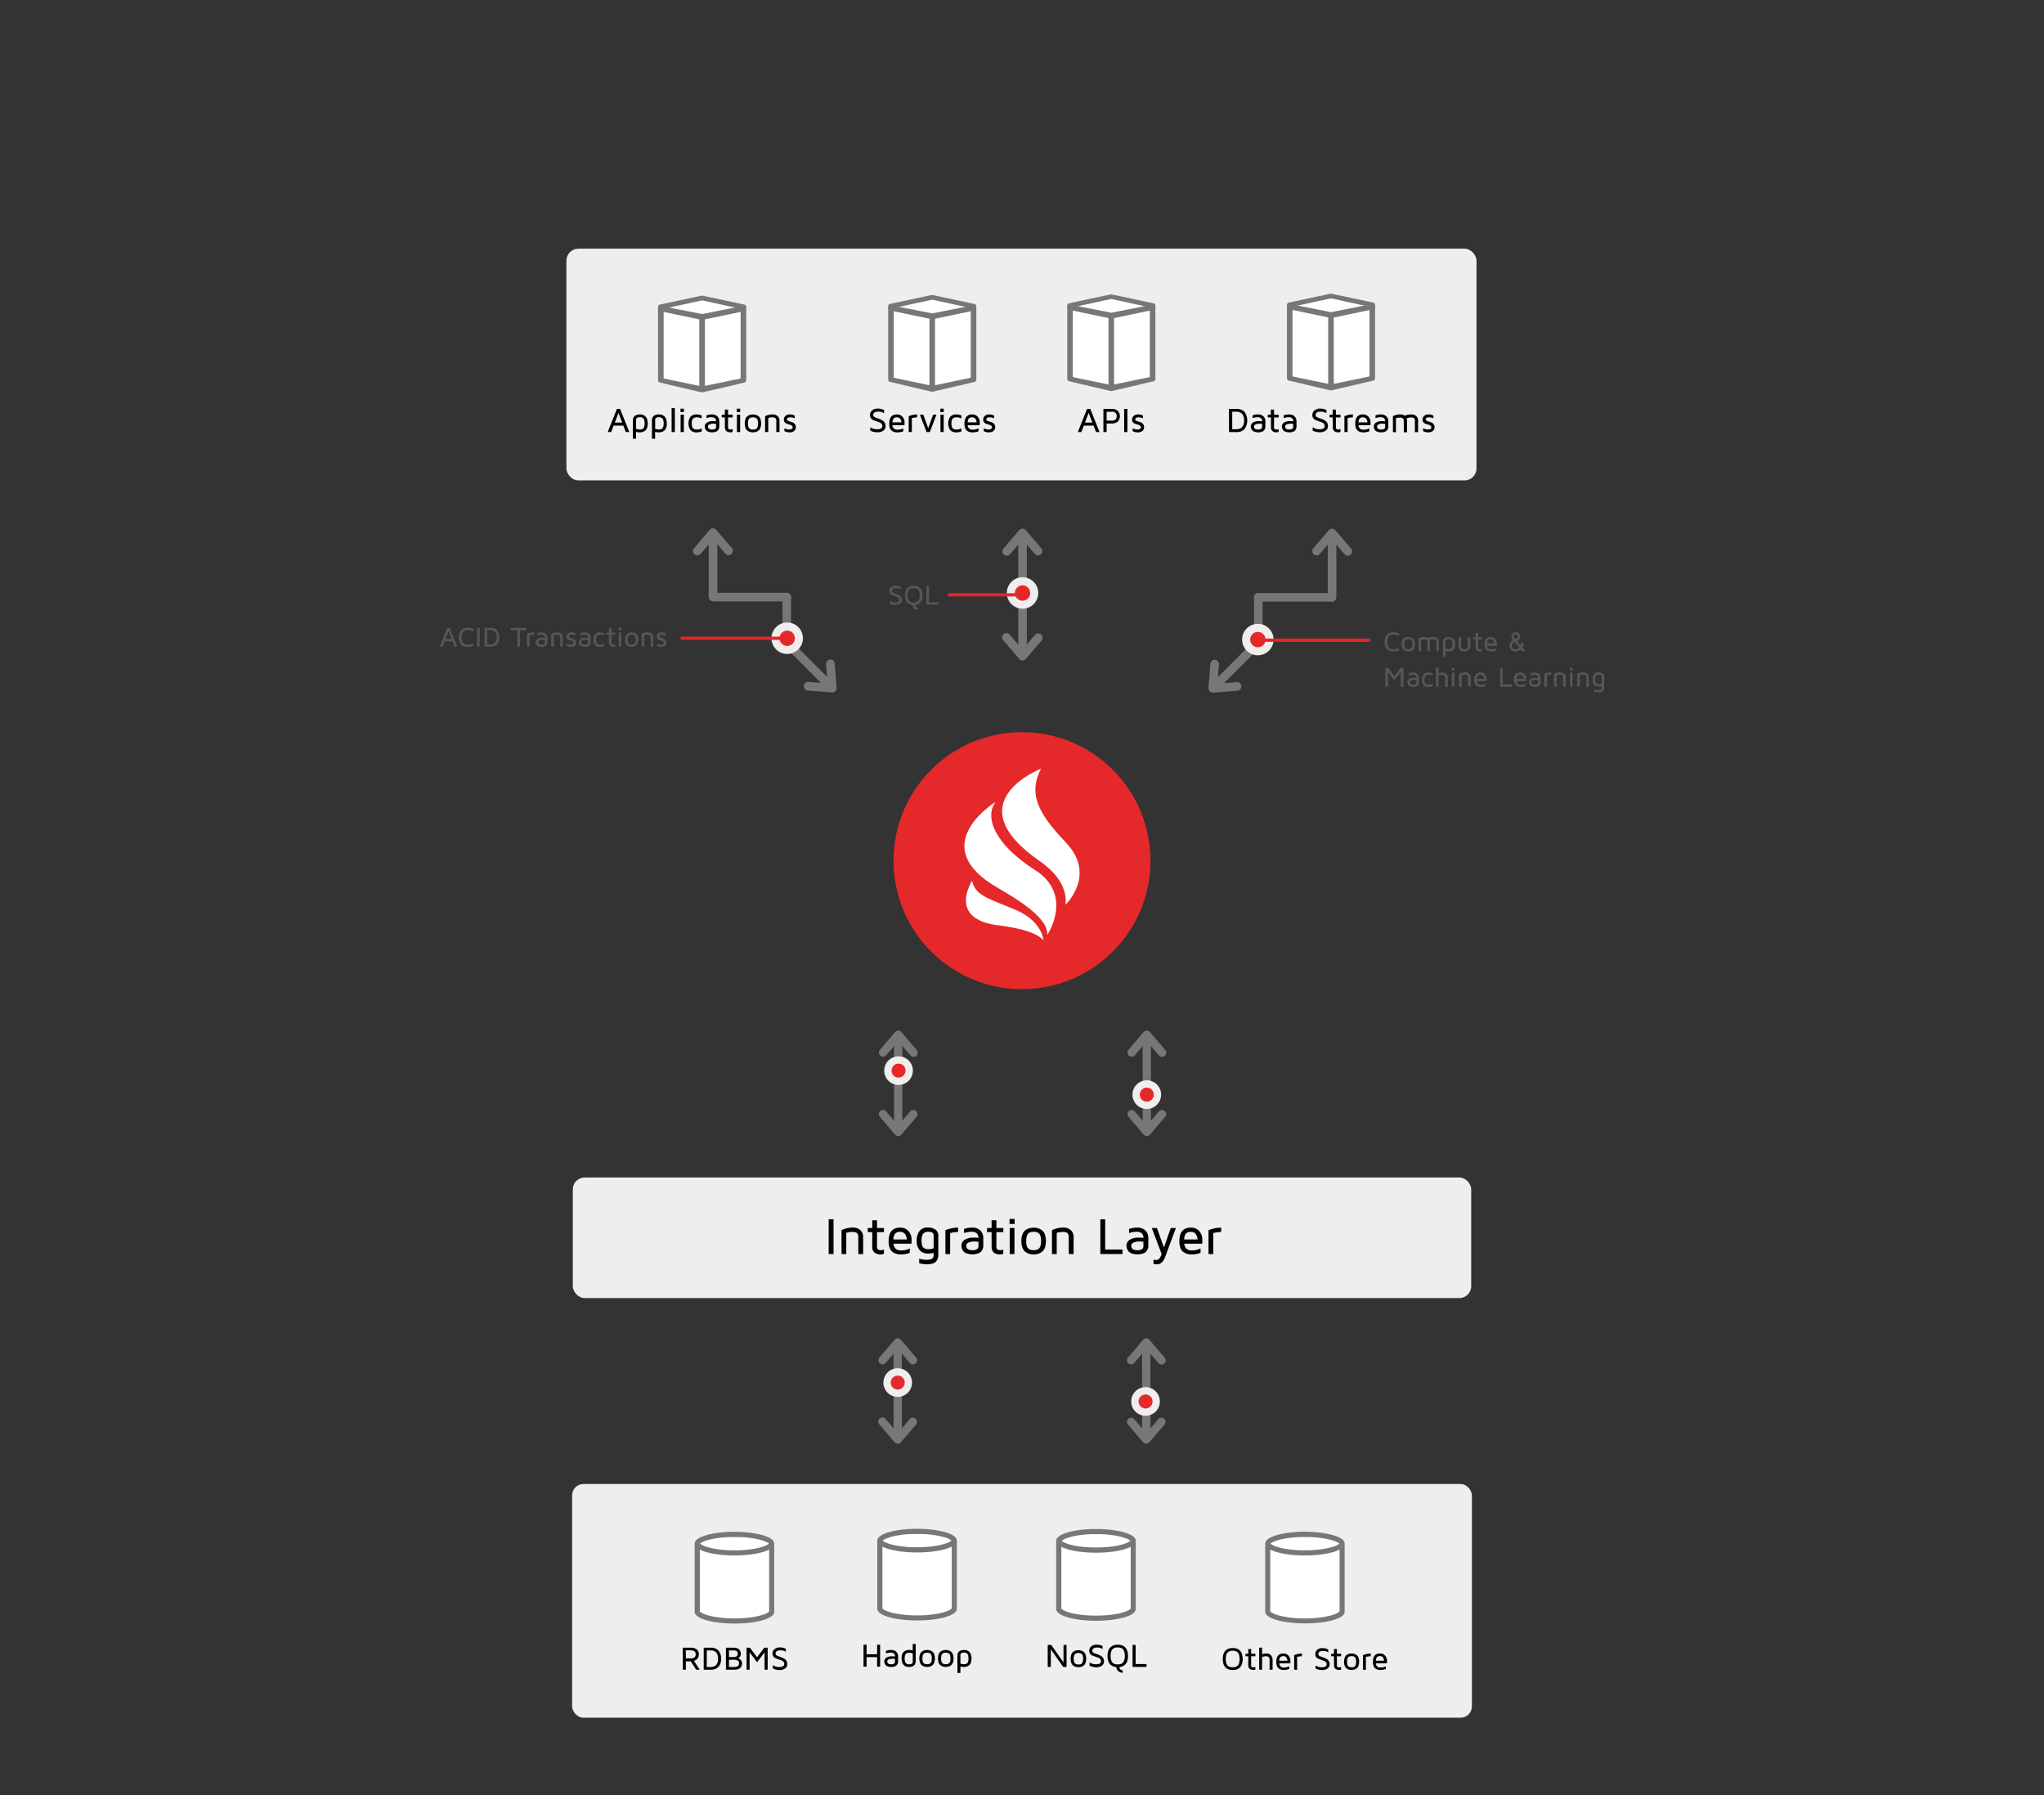 <svg xmlns="http://www.w3.org/2000/svg" viewBox="0 0 1264 1110"><rect x="0" y="0" width="1264" height="1110" fill="#333333" stroke="none"/><defs><style>.cls-1{isolation:isolate;}.cls-2,.cls-8{fill:#efeeed;}.cls-2{mix-blend-mode:multiply;}.cls-3{fill:#010101;}.cls-4{fill:#e5282a;}.cls-5{fill:#fff;}.cls-6{fill:#575656;}.cls-7{fill:#777;}.cls-9{fill:#e52529;}.cls-10{fill:#020202;}</style></defs><g class="cls-1"><g id="Capa_1" data-name="Capa 1"><rect class="cls-2" x="354.22" y="728" width="555.56" height="74.56" rx="7.33"/><path class="cls-3" d="M512.46,775.34V753.82h3v21.52Z"/><path class="cls-3" d="M520.38,775.34V760.61a15.35,15.35,0,0,1,6.86-1.65,6.81,6.81,0,0,1,4.79,1.59,5.67,5.67,0,0,1,1.74,4.41v10.38h-3V764.73a3.23,3.23,0,0,0-.73-2.24c-.48-.55-1.46-.82-2.92-.82a12.31,12.31,0,0,0-3.79.58v13.09Z"/><path class="cls-3" d="M536.6,761.76v-2.52h2.81v-4.77h2.94v4.77h4.29v2.52h-4.29v9.31c0,1.25.79,1.88,2.38,1.88h0a3.5,3.5,0,0,0,1.88-.48v2.68a6,6,0,0,1-2.21.44h-.08a6.2,6.2,0,0,1-1.24-.14,7.87,7.87,0,0,1-1.59-.56,3.38,3.38,0,0,1-1.52-1.44,5,5,0,0,1-.59-2.56v-9.13Z"/><path class="cls-3" d="M549.52,767.48q0-8.49,7.1-8.49h0a6.65,6.65,0,0,1,5.16,2.11,8,8,0,0,1,1.93,5.65c0,.77,0,1.51-.09,2.21H552.53q.53,4.14,4.53,4.14a11.74,11.74,0,0,0,5.56-1.21v2.68a14.33,14.33,0,0,1-5.62,1h-.1a9.41,9.41,0,0,1-2.61-.35,7.77,7.77,0,0,1-2.33-1.18,5.34,5.34,0,0,1-1.79-2.51A11.34,11.34,0,0,1,549.52,767.48Zm3-1.17h8.27a7.66,7.66,0,0,0-.28-1.53,6.57,6.57,0,0,0-.64-1.49,3.11,3.11,0,0,0-1.26-1.2,4,4,0,0,0-2-.45,3.86,3.86,0,0,0-3,1A6.08,6.08,0,0,0,552.48,766.31Z"/><path class="cls-3" d="M566.89,767.16a9.64,9.64,0,0,1,1.69-6,6.1,6.1,0,0,1,5.2-2.23,7.66,7.66,0,0,1,4.7,1.32,4.43,4.43,0,0,1,1.77,3.77v12a6.32,6.32,0,0,1-.31,2,5.75,5.75,0,0,1-1,1.79,4.83,4.83,0,0,1-2.19,1.37,11.08,11.08,0,0,1-3.55.5,17.25,17.25,0,0,1-4.78-.68v-2.81a15.59,15.59,0,0,0,4.52.68,9.69,9.69,0,0,0,2.52-.27,2.3,2.3,0,0,0,1.79-1.66,3.91,3.91,0,0,0,.08-.93v-1.42a12.24,12.24,0,0,1-3.25.45,6.82,6.82,0,0,1-5.3-2A8.36,8.36,0,0,1,566.89,767.16Zm3,0c0,2.09.37,3.48,1.12,4.17a4.42,4.42,0,0,0,3.09,1,8.55,8.55,0,0,0,3.25-.62v-7.9a2.77,2.77,0,0,0-.06-.62,2.58,2.58,0,0,0-.36-.71,1.85,1.85,0,0,0-1.08-.69,7.06,7.06,0,0,0-2-.24,4.89,4.89,0,0,0-1.4.19,3.65,3.65,0,0,0-1.23.73,3.33,3.33,0,0,0-1,1.71A10.63,10.63,0,0,0,569.84,767.18Z"/><path class="cls-3" d="M584.63,775.34V760.6a21.1,21.1,0,0,1,7.84-1.61v2.71a20.64,20.64,0,0,0-4.9.68v13Z"/><path class="cls-3" d="M594.56,770.25a4.26,4.26,0,0,1,2-3.73,10,10,0,0,1,5.57-1.34,21.38,21.38,0,0,1,2.92.19,3.88,3.88,0,0,0-1.11-2.91,5,5,0,0,0-3.32-.89,13.79,13.79,0,0,0-4.46.81v-2.52a13.53,13.53,0,0,1,4.87-.87,7.28,7.28,0,0,1,5.2,1.74,6.58,6.58,0,0,1,1.83,5v4.65a6,6,0,0,1-.1,1,6.57,6.57,0,0,1-.49,1.32,4.51,4.51,0,0,1-1.06,1.4,5.48,5.48,0,0,1-2,1,11.11,11.11,0,0,1-6.19,0,5.84,5.84,0,0,1-2-1,4.29,4.29,0,0,1-1.08-1.42,5.26,5.26,0,0,1-.5-1.36A6.44,6.44,0,0,1,594.56,770.25Zm3,0q0,2.73,3.87,2.73h0c2.43,0,3.65-.88,3.65-2.62v-2.6a19.82,19.82,0,0,0-2.8-.2,9.2,9.2,0,0,0-1.35.11,13.32,13.32,0,0,0-1.52.37,3.09,3.09,0,0,0-1.36.83A2,2,0,0,0,597.51,770.22Z"/><path class="cls-3" d="M610.38,761.76v-2.52h2.8v-4.77h3v4.77h4.28v2.52h-4.28v9.31c0,1.25.79,1.88,2.38,1.88h0a3.47,3.47,0,0,0,1.87-.48v2.68a6,6,0,0,1-2.2.44h-.08a6.3,6.3,0,0,1-1.25-.14,7.61,7.61,0,0,1-1.58-.56,3.38,3.38,0,0,1-1.52-1.44,5,5,0,0,1-.6-2.56v-9.13Z"/><path class="cls-3" d="M624.3,756.75v-3.12h3.14v3.12Zm.1,18.59v-16.1h2.94v16.1Z"/><path class="cls-3" d="M632.27,771.46a13,13,0,0,1,0-8.31,5.67,5.67,0,0,1,1.86-2.57,7.67,7.67,0,0,1,2.39-1.2,10.16,10.16,0,0,1,5.36,0,7.72,7.72,0,0,1,2.4,1.2,5.65,5.65,0,0,1,1.85,2.57,13,13,0,0,1,0,8.31,5.65,5.65,0,0,1-1.85,2.57,7.75,7.75,0,0,1-2.4,1.21,10.44,10.44,0,0,1-5.36,0,7.71,7.71,0,0,1-2.39-1.21A5.67,5.67,0,0,1,632.27,771.46Zm2.69-7.12a10.29,10.29,0,0,0-.36,3,10.17,10.17,0,0,0,.36,3A3.41,3.41,0,0,0,636,772a4,4,0,0,0,1.43.75,7.25,7.25,0,0,0,1.75.19,7.4,7.4,0,0,0,1.76-.19,4.12,4.12,0,0,0,1.43-.75,3.47,3.47,0,0,0,1.06-1.74,10.56,10.56,0,0,0,.35-3,10.69,10.69,0,0,0-.35-3,3.4,3.4,0,0,0-1.06-1.73,3.81,3.81,0,0,0-1.43-.75,6.92,6.92,0,0,0-1.76-.19,6.78,6.78,0,0,0-1.75.19,3.73,3.73,0,0,0-1.43.75A3.33,3.33,0,0,0,635,764.34Z"/><path class="cls-3" d="M650.53,775.34V760.61a15.35,15.35,0,0,1,6.86-1.65,6.82,6.82,0,0,1,4.79,1.59,5.67,5.67,0,0,1,1.73,4.41v10.38h-3V764.73a3.28,3.28,0,0,0-.73-2.24c-.48-.55-1.46-.82-2.92-.82a12.31,12.31,0,0,0-3.79.58v13.09Z"/><path class="cls-3" d="M680.45,775.34V753.82h3v18.72h10.68v2.8Z"/><path class="cls-3" d="M696.61,770.25a4.26,4.26,0,0,1,2-3.73,10,10,0,0,1,5.57-1.34,21.38,21.38,0,0,1,2.92.19,3.88,3.88,0,0,0-1.11-2.91,5,5,0,0,0-3.32-.89,13.74,13.74,0,0,0-4.46.81v-2.52a13.53,13.53,0,0,1,4.87-.87,7.28,7.28,0,0,1,5.2,1.74,6.58,6.58,0,0,1,1.83,5v4.65a6,6,0,0,1-.1,1,6.12,6.12,0,0,1-.5,1.32,4.33,4.33,0,0,1-1,1.4,5.48,5.48,0,0,1-2,1,11.11,11.11,0,0,1-6.19,0,5.84,5.84,0,0,1-2-1,4.29,4.29,0,0,1-1.08-1.42,5.26,5.26,0,0,1-.5-1.36A6.44,6.44,0,0,1,696.61,770.25Zm2.95,0q0,2.73,3.87,2.73h0c2.43,0,3.65-.88,3.65-2.62v-2.6a19.82,19.82,0,0,0-2.8-.2,9.2,9.2,0,0,0-1.35.11,13.32,13.32,0,0,0-1.52.37,3.09,3.09,0,0,0-1.36.83A2,2,0,0,0,699.56,770.22Z"/><path class="cls-3" d="M712.27,759.24h3.17l4.33,12.06L724,759.24h3.17l-6.62,17.82c-1.14,3.08-2.81,4.63-5,4.63h0a10.73,10.73,0,0,1-2.25-.26v-2.66a7.56,7.56,0,0,0,1.81.27q2,0,3.23-3.71Z"/><path class="cls-3" d="M729.31,767.48q0-8.49,7.11-8.49h0a6.65,6.65,0,0,1,5.16,2.11,8.08,8.08,0,0,1,1.93,5.65c0,.77,0,1.51-.1,2.21H732.32q.54,4.14,4.54,4.14a11.8,11.8,0,0,0,5.56-1.21v2.68a14.38,14.38,0,0,1-5.63,1h-.09a9.43,9.43,0,0,1-2.62-.35,7.88,7.88,0,0,1-2.33-1.18,5.33,5.33,0,0,1-1.78-2.51A11.33,11.33,0,0,1,729.31,767.48Zm3-1.17h8.27a7.65,7.65,0,0,0-.27-1.53,7.1,7.1,0,0,0-.65-1.49,3.08,3.08,0,0,0-1.25-1.2,4,4,0,0,0-2-.45,3.89,3.89,0,0,0-3,1A6.22,6.22,0,0,0,732.27,766.31Z"/><path class="cls-3" d="M747.33,775.34V760.6a21.14,21.14,0,0,1,7.84-1.61v2.71a20.49,20.49,0,0,0-4.89.68v13Z"/><circle class="cls-4" cx="632" cy="532.13" r="79.45"/><path class="cls-5" d="M601.16,544.59s-15,22.67,14.44,27.28c2.88.37,24.19,2.58,29.69,9.56,0,0-.5-12-17.81-19.15S603.08,553.42,601.16,544.59Z"/><path class="cls-5" d="M615.73,495.76s-41.87,25.53-2.41,50.93c7.61,4.92,35.13,18.71,34.32,31.36,0,0,16.68-24.73-7.69-40.22C614.89,521.89,608.61,504.94,615.73,495.76Z"/><path class="cls-5" d="M659,520.74c-17.93-18.81-22.92-30.42-15.25-45.46,0,0-53.59,20.62-.69,57.19,19,13.11,15.78,26.46,15.79,26.95C661.82,556.33,676.92,539.54,659,520.74Z"/><path class="cls-6" d="M856.59,399.34a10,10,0,0,1,0-5,5.26,5.26,0,0,1,.83-1.73,4.21,4.21,0,0,1,1.25-1,4.9,4.9,0,0,1,1.44-.54,8.15,8.15,0,0,1,1.51-.14,9.54,9.54,0,0,1,3.55.69v1.5a8.27,8.27,0,0,0-3.36-.73,3.8,3.8,0,0,0-3,1.06,6.77,6.77,0,0,0,0,6.85,3.73,3.73,0,0,0,3,1.07,8.11,8.11,0,0,0,3.36-.73v1.5a9.55,9.55,0,0,1-3.55.7,8.15,8.15,0,0,1-1.51-.14,4.9,4.9,0,0,1-1.44-.54,4.21,4.21,0,0,1-1.25-1A5.26,5.26,0,0,1,856.59,399.34Z"/><path class="cls-6" d="M867.17,400.56a7,7,0,0,1,0-4.49,3,3,0,0,1,1-1.39,4.35,4.35,0,0,1,1.29-.65,5.59,5.59,0,0,1,2.89,0,4.28,4.28,0,0,1,1.3.65,3.11,3.11,0,0,1,1,1.39,7.18,7.18,0,0,1,0,4.49,3.08,3.08,0,0,1-1,1.38,4.1,4.1,0,0,1-1.3.66,5.59,5.59,0,0,1-2.89,0,4.16,4.16,0,0,1-1.29-.66A2.94,2.94,0,0,1,867.17,400.56Zm1.45-3.85a6.54,6.54,0,0,0,0,3.21,1.73,1.73,0,0,0,.57.93,2.14,2.14,0,0,0,.77.41,4.26,4.26,0,0,0,.95.1,4.16,4.16,0,0,0,.94-.1,2.27,2.27,0,0,0,.78-.41,1.85,1.85,0,0,0,.57-.93,6.87,6.87,0,0,0,0-3.21,1.85,1.85,0,0,0-.57-.93,2.11,2.11,0,0,0-.78-.41,3.66,3.66,0,0,0-.94-.1,3.74,3.74,0,0,0-.95.1,2,2,0,0,0-.77.41A1.73,1.73,0,0,0,868.62,396.71Z"/><path class="cls-6" d="M877.2,402.65v-8a8.09,8.09,0,0,1,3.61-.86,3.84,3.84,0,0,1,2.32.65,8.54,8.54,0,0,1,3.19-.65,3.58,3.58,0,0,1,2.57.86,3.08,3.08,0,0,1,.92,2.39v5.59h-1.59V397a1.87,1.87,0,0,0-.36-1.2,1.79,1.79,0,0,0-1.44-.46,6.19,6.19,0,0,0-2.33.48,3.47,3.47,0,0,1,.2,1.24v5.64H882.7V397a1.73,1.73,0,0,0-.4-1.21,2.21,2.21,0,0,0-1.61-.44,7.49,7.49,0,0,0-1.9.26v7.07Z"/><path class="cls-6" d="M892.31,406v-9.34a3.53,3.53,0,0,1,.05-.56,3.3,3.3,0,0,1,.26-.7,2.57,2.57,0,0,1,.57-.75,3,3,0,0,1,1.07-.55,5.17,5.17,0,0,1,1.65-.24,4.94,4.94,0,0,1,1,.09,3.43,3.43,0,0,1,1,.38,3.39,3.39,0,0,1,1,.77,3.86,3.86,0,0,1,.67,1.35,6.62,6.62,0,0,1,.26,2,6.07,6.07,0,0,1-.35,2.21,2.82,2.82,0,0,1-1,1.35,4.17,4.17,0,0,1-1.26.64,5.24,5.24,0,0,1-1.42.19,6.72,6.72,0,0,1-1.85-.26V406ZM893.9,401a5.19,5.19,0,0,0,1.85.35,4,4,0,0,0,.92-.1,2.12,2.12,0,0,0,.74-.39A1.82,1.82,0,0,0,898,400a5.27,5.27,0,0,0,.19-1.56,6.12,6.12,0,0,0-.19-1.68,1.91,1.91,0,0,0-.55-1,1.94,1.94,0,0,0-.7-.42,2.83,2.83,0,0,0-.81-.11c-1.34,0-2,.43-2,1.3Z"/><path class="cls-6" d="M901.92,399v-5h1.59v5.16a2.51,2.51,0,0,0,.51,1.74,2.54,2.54,0,0,0,3.16,0,2.56,2.56,0,0,0,.49-1.74V394h1.59v5a3.92,3.92,0,0,1-1,2.82,3.59,3.59,0,0,1-2.7,1,3.63,3.63,0,0,1-2.71-1A3.92,3.92,0,0,1,901.92,399Z"/><path class="cls-6" d="M911,395.32V394h1.52v-2.58h1.59V394h2.31v1.36h-2.31v5c0,.68.43,1,1.28,1h0a1.9,1.9,0,0,0,1-.26v1.45a3.16,3.16,0,0,1-1.19.24h0a3.22,3.22,0,0,1-.67-.08,4.24,4.24,0,0,1-.86-.3,1.86,1.86,0,0,1-.82-.78,2.76,2.76,0,0,1-.32-1.38v-4.93Z"/><path class="cls-6" d="M918,398.41q0-4.59,3.83-4.59h0a3.61,3.61,0,0,1,2.79,1.14,4.37,4.37,0,0,1,1,3.05c0,.42,0,.82,0,1.2h-6a2.25,2.25,0,0,0,2.45,2.23,6.27,6.27,0,0,0,3-.65v1.45a7.65,7.65,0,0,1-3,.56h0a5,5,0,0,1-1.42-.19,4,4,0,0,1-1.25-.63,3,3,0,0,1-1-1.36A6.29,6.29,0,0,1,918,398.41Zm1.6-.63H924a3.69,3.69,0,0,0-.15-.83,3.25,3.25,0,0,0-.35-.8,1.62,1.62,0,0,0-.67-.65,2.1,2.1,0,0,0-1.06-.25,2.06,2.06,0,0,0-1.61.57A3.3,3.3,0,0,0,919.55,397.78Z"/><path class="cls-6" d="M933.34,399.37a3.6,3.6,0,0,1,.49-1.84,4.66,4.66,0,0,1,1.88-1.64,4,4,0,0,1-1.08-2.3,2.71,2.71,0,0,1,2.72-2.71,2.69,2.69,0,0,1,1.94.76,2.68,2.68,0,0,1,.31,3.43,5.35,5.35,0,0,1-1.57,1.27l2.27,2.71a7.25,7.25,0,0,0,.45-1.5h1.59a7,7,0,0,1-1,2.67l2,2.43h-1.94l-1-1.21a4.45,4.45,0,0,1-3.24,1.35h0a4.27,4.27,0,0,1-1.73-.34,3,3,0,0,1-1.18-.88,4.3,4.3,0,0,1-.64-1.1A3.19,3.19,0,0,1,933.34,399.37Zm1.59.05a2,2,0,0,0,.09.56,2.8,2.8,0,0,0,.33.64,1.75,1.75,0,0,0,.71.58,2.62,2.62,0,0,0,1.13.23,3.05,3.05,0,0,0,2.31-1.05L936.71,397a5.15,5.15,0,0,0-1,.67,1.82,1.82,0,0,0-.54.69,2.43,2.43,0,0,0-.18.55A2.35,2.35,0,0,0,934.93,399.42Zm1.51-6.89a1.28,1.28,0,0,0-.39.94,3.47,3.47,0,0,0,1,1.73,5.41,5.41,0,0,0,1.33-.94,1.3,1.3,0,0,0,.3-.85,1.22,1.22,0,0,0-.36-.9,1.3,1.3,0,0,0-.94-.36A1.28,1.28,0,0,0,936.44,392.53Z"/><path class="cls-6" d="M856.72,424.59V413h1.76l3.81,5,3.83-5h1.76v11.62h-1.62v-9.16l-4,5.2-3.94-5.2v9.16Z"/><path class="cls-6" d="M870.23,421.84a2.27,2.27,0,0,1,1.09-2,5.28,5.28,0,0,1,3-.73,13.53,13.53,0,0,1,1.58.1,2.13,2.13,0,0,0-.6-1.57,2.68,2.68,0,0,0-1.79-.48,7.47,7.47,0,0,0-2.41.44v-1.36a7.39,7.39,0,0,1,2.63-.47,3.89,3.89,0,0,1,2.8.94,3.56,3.56,0,0,1,1,2.7v2.51a3.53,3.53,0,0,1,0,.56,3.48,3.48,0,0,1-.27.71,2.58,2.58,0,0,1-.56.75,3,3,0,0,1-1.08.56,5.24,5.24,0,0,1-1.66.23,5.32,5.32,0,0,1-1.68-.24,3.06,3.06,0,0,1-1.09-.57,2.34,2.34,0,0,1-.58-.77,2.56,2.56,0,0,1-.27-.73A2.75,2.75,0,0,1,870.23,421.84Zm1.59,0c0,1,.69,1.47,2.08,1.47h0c1.31,0,2-.47,2-1.41v-1.4a9.25,9.25,0,0,0-1.51-.11,4.68,4.68,0,0,0-.73.06,5.73,5.73,0,0,0-.82.2,1.56,1.56,0,0,0-.73.45A1,1,0,0,0,871.82,421.82Z"/><path class="cls-6" d="M880.31,423.57a5.9,5.9,0,0,1,0-6.66,3.82,3.82,0,0,1,3-1.15,7,7,0,0,1,2.56.48v1.52a5.41,5.41,0,0,0-2.39-.57h0a2.65,2.65,0,0,0-1.88.62,3.28,3.28,0,0,0-.68,2.43,5.53,5.53,0,0,0,.2,1.6,1.84,1.84,0,0,0,.59.94,2.18,2.18,0,0,0,.8.41,4,4,0,0,0,1,.1,5.59,5.59,0,0,0,2.42-.55v1.5a7,7,0,0,1-2.56.48A3.82,3.82,0,0,1,880.31,423.57Z"/><path class="cls-6" d="M888,424.59v-12h1.59v3.62a6.26,6.26,0,0,1,2.3-.43,3.29,3.29,0,0,1,2.52,1,3.89,3.89,0,0,1,.9,2.75v5.12h-1.62V419.4a2.06,2.06,0,0,0-.55-1.7,2.24,2.24,0,0,0-1.41-.43,5.9,5.9,0,0,0-2.14.42v6.9Z"/><path class="cls-6" d="M897.78,414.55v-1.68h1.69v1.68Zm.05,10V415.9h1.59v8.69Z"/><path class="cls-6" d="M902.26,424.59v-8a8.36,8.36,0,0,1,3.71-.89,3.67,3.67,0,0,1,2.58.86,3.05,3.05,0,0,1,.94,2.38v5.61h-1.62v-5.73a1.72,1.72,0,0,0-.4-1.21,2.06,2.06,0,0,0-1.57-.44,6.7,6.7,0,0,0-2,.31v7.07Z"/><path class="cls-6" d="M911.65,420.34q0-4.57,3.84-4.58h0a3.6,3.6,0,0,1,2.79,1.14,4.36,4.36,0,0,1,1,3.05c0,.41,0,.81-.05,1.19h-6a2.25,2.25,0,0,0,2.44,2.24,6.47,6.47,0,0,0,3-.65v1.44a7.73,7.73,0,0,1-3,.57h-.05a4.86,4.86,0,0,1-1.41-.19,4.17,4.17,0,0,1-1.26-.64,2.88,2.88,0,0,1-1-1.35A6.35,6.35,0,0,1,911.65,420.34Zm1.6-.63h4.46a4.25,4.25,0,0,0-.14-.82,4,4,0,0,0-.35-.81,1.71,1.71,0,0,0-.68-.65,2.17,2.17,0,0,0-1-.24,2.14,2.14,0,0,0-1.62.56A3.32,3.32,0,0,0,913.25,419.71Z"/><path class="cls-6" d="M927.61,424.59V413h1.63v10.1H935v1.52Z"/><path class="cls-6" d="M936.21,420.34q0-4.57,3.84-4.58h0a3.58,3.58,0,0,1,2.78,1.14,4.31,4.31,0,0,1,1,3.05,11.47,11.47,0,0,1,0,1.19h-6a2.25,2.25,0,0,0,2.45,2.24,6.45,6.45,0,0,0,3-.65v1.44a7.73,7.73,0,0,1-3,.57h0a4.86,4.86,0,0,1-1.41-.19,4.17,4.17,0,0,1-1.26-.64,2.8,2.8,0,0,1-1-1.35A6.11,6.11,0,0,1,936.21,420.34Zm1.6-.63h4.47a4.25,4.25,0,0,0-.15-.82,3.55,3.55,0,0,0-.35-.81,1.71,1.71,0,0,0-.68-.65,2.14,2.14,0,0,0-1.05-.24,2.1,2.1,0,0,0-1.61.56A3.39,3.39,0,0,0,937.81,419.71Z"/><path class="cls-6" d="M945.49,421.84a2.29,2.29,0,0,1,1.09-2,5.34,5.34,0,0,1,3-.73,13.22,13.22,0,0,1,1.57.1,2.13,2.13,0,0,0-.59-1.57,2.73,2.73,0,0,0-1.8-.48,7.52,7.52,0,0,0-2.41.44v-1.36a7.43,7.43,0,0,1,2.63-.47,3.91,3.91,0,0,1,2.81.94,3.56,3.56,0,0,1,1,2.7v2.51a2.67,2.67,0,0,1-.06.56,2.87,2.87,0,0,1-.26.71,2.45,2.45,0,0,1-.57.75,3,3,0,0,1-1.07.56,5.24,5.24,0,0,1-1.66.23,5.43,5.43,0,0,1-1.69-.24,3.15,3.15,0,0,1-1.09-.57,2.48,2.48,0,0,1-.58-.77,3.38,3.38,0,0,1-.27-.73A3.66,3.66,0,0,1,945.49,421.84Zm1.59,0c0,1,.7,1.47,2.09,1.47h0c1.31,0,2-.47,2-1.41v-1.4a9.16,9.16,0,0,0-1.51-.11,4.78,4.78,0,0,0-.73.06,6.07,6.07,0,0,0-.82.2,1.61,1.61,0,0,0-.73.45A1.08,1.08,0,0,0,947.08,421.82Z"/><path class="cls-6" d="M955,424.59v-8a11.35,11.35,0,0,1,4.23-.87v1.46a11.19,11.19,0,0,0-2.64.37v7Z"/><path class="cls-6" d="M961,424.59v-8a8.36,8.36,0,0,1,3.71-.89,3.67,3.67,0,0,1,2.58.86,3.05,3.05,0,0,1,.94,2.38v5.61h-1.62v-5.73a1.72,1.72,0,0,0-.4-1.21,2.06,2.06,0,0,0-1.57-.44,6.7,6.7,0,0,0-2.05.31v7.07Z"/><path class="cls-6" d="M970.86,414.55v-1.68h1.69v1.68Zm0,10V415.9h1.59v8.69Z"/><path class="cls-6" d="M975.34,424.59v-8a8.36,8.36,0,0,1,3.71-.89,3.67,3.67,0,0,1,2.58.86,3.05,3.05,0,0,1,.94,2.38v5.61H981v-5.73a1.72,1.72,0,0,0-.4-1.21,2.06,2.06,0,0,0-1.57-.44,6.7,6.7,0,0,0-2.05.31v7.07Z"/><path class="cls-6" d="M984.85,420.17a5.19,5.19,0,0,1,.91-3.22,3.29,3.29,0,0,1,2.81-1.21,4.12,4.12,0,0,1,2.54.72,2.39,2.39,0,0,1,.95,2V425a3.29,3.29,0,0,1-.16,1.07,3.12,3.12,0,0,1-.56,1,2.63,2.63,0,0,1-1.18.74,6,6,0,0,1-1.92.27,9.09,9.09,0,0,1-2.58-.37v-1.51a8.69,8.69,0,0,0,2.44.36,5.57,5.57,0,0,0,1.36-.14,1.23,1.23,0,0,0,1-.9,2.23,2.23,0,0,0,0-.5v-.77a6.27,6.27,0,0,1-1.75.25,3.71,3.71,0,0,1-2.87-1.1A4.5,4.5,0,0,1,984.85,420.17Zm1.59,0a3,3,0,0,0,.61,2.25,2.37,2.37,0,0,0,1.67.56,4.62,4.62,0,0,0,1.75-.33v-4.27a1.55,1.55,0,0,0,0-.33,1.65,1.65,0,0,0-.19-.39,1,1,0,0,0-.59-.37,3.69,3.69,0,0,0-1.09-.13,2.86,2.86,0,0,0-.76.1,2,2,0,0,0-.66.39,1.92,1.92,0,0,0-.53.93A5.9,5.9,0,0,0,986.44,420.18Z"/><path class="cls-7" d="M644.76,394.26a2.67,2.67,0,0,1-.64,1.73l-9.77,11.43a2.68,2.68,0,0,1-2,.93,2.72,2.72,0,0,1-2-.93L620.54,396a2.66,2.66,0,1,1,4-3.47l7.75,9.06,7.74-9.06a2.67,2.67,0,0,1,4.69,1.74Z"/><path class="cls-7" d="M635,331v73.4a2.67,2.67,0,0,1-5.33,0V331a2.67,2.67,0,1,1,5.33,0Z"/><path class="cls-7" d="M619.9,340.92a2.65,2.65,0,0,1,.64-1.73l9.77-11.43a2.66,2.66,0,0,1,4,0l9.77,11.43a2.66,2.66,0,0,1-4,3.46l-7.74-9.06-7.75,9.06a2.66,2.66,0,0,1-4.68-1.73Z"/><circle class="cls-4" cx="632.33" cy="366.65" r="7.23"/><path class="cls-8" d="M632.33,361.9a4.75,4.75,0,1,1-4.75,4.75,4.75,4.75,0,0,1,4.75-4.75m0-5a9.72,9.72,0,1,0,9.72,9.72,9.72,9.72,0,0,0-9.72-9.72Z"/><path class="cls-7" d="M826.4,330.91v38.4a2.66,2.66,0,1,1-5.32,0v-38.4a2.66,2.66,0,1,1,5.32,0Z"/><path class="cls-7" d="M778.14,366.65h45.29a2.66,2.66,0,1,1,0,5.32H778.14a2.66,2.66,0,1,1,0-5.32Z"/><path class="cls-7" d="M836.17,340.92a2.65,2.65,0,0,0-.64-1.73l-9.77-11.43a2.66,2.66,0,0,0-4,0L812,339.19a2.66,2.66,0,0,0,4,3.46l7.74-9.06,7.74,9.06a2.67,2.67,0,0,0,4.69-1.73Z"/><path class="cls-7" d="M780.8,369.31v28a2.66,2.66,0,0,1-5.32,0v-28a2.66,2.66,0,0,1,5.32,0Z"/><path class="cls-7" d="M752.87,426.48,780,399.33a2.66,2.66,0,0,0-3.76-3.77l-27.15,27.15a2.66,2.66,0,1,0,3.76,3.77Z"/><path class="cls-7" d="M766.86,426.31a2.69,2.69,0,0,1-1.68.77l-15,1.17a2.66,2.66,0,0,1-2.86-2.86l1.17-15a2.66,2.66,0,1,1,5.31.41l-.93,11.88,11.89-.93a2.67,2.67,0,0,1,2.86,2.45A2.7,2.7,0,0,1,766.86,426.31Z"/><path class="cls-4" d="M777.85,402.68a7.23,7.23,0,1,1,7.24-7.23A7.24,7.24,0,0,1,777.85,402.68Z"/><path class="cls-8" d="M777.85,390.7a4.75,4.75,0,1,1-4.74,4.75,4.75,4.75,0,0,1,4.74-4.75m0-5a9.72,9.72,0,1,0,9.72,9.72,9.72,9.72,0,0,0-9.72-9.72Z"/><path class="cls-7" d="M438.25,330.75v38.4a2.67,2.67,0,0,0,5.33,0v-38.4a2.67,2.67,0,0,0-5.33,0Z"/><path class="cls-7" d="M486.51,366.49H441.23a2.66,2.66,0,1,0,0,5.32h45.28a2.66,2.66,0,1,0,0-5.32Z"/><path class="cls-7" d="M428.49,340.76a2.6,2.6,0,0,1,.64-1.73l9.76-11.43a2.67,2.67,0,0,1,4.05,0L452.71,339a2.66,2.66,0,0,1-4,3.46l-7.74-9.06-7.75,9.06a2.65,2.65,0,0,1-3.75.29A2.62,2.62,0,0,1,428.49,340.76Z"/><path class="cls-7" d="M483.85,369.15v28a2.67,2.67,0,0,0,5.33,0v-28a2.67,2.67,0,0,0-5.33,0Z"/><path class="cls-7" d="M511.78,426.32l-27.15-27.15a2.67,2.67,0,1,1,3.77-3.77l27.15,27.15a2.67,2.67,0,0,1-3.77,3.77Z"/><path class="cls-7" d="M497.8,426.15a2.64,2.64,0,0,0,1.68.77l15,1.17a2.66,2.66,0,0,0,2.86-2.86l-1.17-15a2.66,2.66,0,0,0-5.31.41l.93,11.88-11.88-.93a2.67,2.67,0,0,0-2.09,4.54Z"/><path class="cls-4" d="M486.8,401.85a7.23,7.23,0,1,1,7.23-7.23A7.23,7.23,0,0,1,486.8,401.85Z"/><path class="cls-8" d="M486.8,389.88a4.75,4.75,0,1,1-4.74,4.74,4.75,4.75,0,0,1,4.74-4.74m0-5a9.72,9.72,0,1,0,9.72,9.72,9.72,9.72,0,0,0-9.72-9.72Z"/><path class="cls-9" d="M780.49,396.82h66a1,1,0,0,0,0-2h-66a1,1,0,0,0,0,2Z"/><path class="cls-6" d="M271.94,399.81l4.63-11.62h1.58l4.62,11.62H281l-1.25-3.26h-4.85l-1.25,3.26Zm3.57-4.77h3.69l-1.84-4.82Z"/><path class="cls-6" d="M284.15,396.5a10,10,0,0,1,0-5,5,5,0,0,1,.83-1.72,3.89,3.89,0,0,1,1.24-1,5.42,5.42,0,0,1,1.45-.55,8,8,0,0,1,1.51-.13,9.58,9.58,0,0,1,3.55.69v1.5a8.32,8.32,0,0,0-3.37-.73,3.79,3.79,0,0,0-3,1.06,6.77,6.77,0,0,0,0,6.85,3.72,3.72,0,0,0,3,1.07,8.15,8.15,0,0,0,3.37-.73v1.5a9.59,9.59,0,0,1-3.55.7,8,8,0,0,1-1.51-.14,5.06,5.06,0,0,1-1.45-.54,4.06,4.06,0,0,1-1.24-1A5,5,0,0,1,284.15,396.5Z"/><path class="cls-6" d="M295,399.81V388.19h1.63v11.62Z"/><path class="cls-6" d="M299.63,399.81V388.19h3.7a5.3,5.3,0,0,1,4.06,1.48,7.48,7.48,0,0,1,0,8.67,5.32,5.32,0,0,1-4.07,1.47Zm1.62-1.43h1.83a4.11,4.11,0,0,0,3.12-1.05,6.08,6.08,0,0,0,0-6.65,4.07,4.07,0,0,0-3.12-1.06h-1.83Z"/><path class="cls-6" d="M316,389.71v-1.52h9.44v1.52h-3.92v10.1h-1.63v-10.1Z"/><path class="cls-6" d="M325.91,399.81v-8a11.35,11.35,0,0,1,4.23-.87v1.46a11.74,11.74,0,0,0-2.64.37v7Z"/><path class="cls-6" d="M331.28,397.06a2.28,2.28,0,0,1,1.08-2,5.42,5.42,0,0,1,3-.73,11.64,11.64,0,0,1,1.58.11,2.18,2.18,0,0,0-.6-1.58,2.76,2.76,0,0,0-1.79-.47,7.44,7.44,0,0,0-2.41.43v-1.36a7.39,7.39,0,0,1,2.63-.47,3.89,3.89,0,0,1,2.8.94,3.56,3.56,0,0,1,1,2.7v2.51a3.53,3.53,0,0,1-.05.56,3.48,3.48,0,0,1-.27.71,2.33,2.33,0,0,1-.57.75,2.73,2.73,0,0,1-1.07.56A5.23,5.23,0,0,1,335,400a5.3,5.3,0,0,1-1.68-.25,3.23,3.23,0,0,1-1.09-.56,2.41,2.41,0,0,1-.58-.77,2.61,2.61,0,0,1-.27-.74A2.75,2.75,0,0,1,331.28,397.06Zm1.59,0c0,1,.69,1.47,2.08,1.47h0c1.31,0,2-.47,2-1.42v-1.4a10.53,10.53,0,0,0-1.51-.11,4.68,4.68,0,0,0-.73.06,8.22,8.22,0,0,0-.83.2,1.67,1.67,0,0,0-.73.45A1.08,1.08,0,0,0,332.87,397.05Z"/><path class="cls-6" d="M340.87,399.81v-7.95a8.2,8.2,0,0,1,3.7-.9,3.7,3.7,0,0,1,2.59.86,3.11,3.11,0,0,1,.94,2.39v5.6h-1.63v-5.73a1.78,1.78,0,0,0-.39-1.21,2.09,2.09,0,0,0-1.58-.44,6.59,6.59,0,0,0-2,.31v7.07Z"/><path class="cls-6" d="M350.27,393.57a2.46,2.46,0,0,1,.76-1.83,3.24,3.24,0,0,1,2.36-.76,5.16,5.16,0,0,1,2.32.57v1.38a5,5,0,0,0-2.13-.52c-1.15,0-1.72.37-1.72,1.11a.69.69,0,0,0,.46.61,5.51,5.51,0,0,0,1.1.42,13.09,13.09,0,0,1,1.29.44,2.6,2.6,0,0,1,1.11.87,2.55,2.55,0,0,1-.32,3.32,3.41,3.41,0,0,1-2.45.77,5.09,5.09,0,0,1-2.5-.62v-1.45a4.85,4.85,0,0,0,2.4.64h0a2.25,2.25,0,0,0,1.27-.3.91.91,0,0,0,.44-.77,1,1,0,0,0-.46-.86,3.35,3.35,0,0,0-1.11-.51c-.44-.12-.87-.26-1.3-.41a2.56,2.56,0,0,1-1.11-.74A2,2,0,0,1,350.27,393.57Z"/><path class="cls-6" d="M357.93,397.06a2.27,2.27,0,0,1,1.09-2,5.39,5.39,0,0,1,3-.73,11.53,11.53,0,0,1,1.58.11,2.1,2.1,0,0,0-.6-1.58,2.74,2.74,0,0,0-1.79-.47,7.44,7.44,0,0,0-2.41.43v-1.36a7.39,7.39,0,0,1,2.63-.47,3.91,3.91,0,0,1,2.81.94,3.55,3.55,0,0,1,1,2.7v2.51a2.65,2.65,0,0,1-.05.56,4,4,0,0,1-.26.71,2.33,2.33,0,0,1-.57.75,2.86,2.86,0,0,1-1.08.56,5.21,5.21,0,0,1-1.65.24,5.37,5.37,0,0,1-1.69-.25,3.33,3.33,0,0,1-1.09-.56,2.56,2.56,0,0,1-.58-.77,2.61,2.61,0,0,1-.27-.74A3.66,3.66,0,0,1,357.93,397.06Zm1.59,0c0,1,.7,1.47,2.09,1.47h0c1.31,0,2-.47,2-1.42v-1.4a10.53,10.53,0,0,0-1.51-.11,4.68,4.68,0,0,0-.73.06,8.07,8.07,0,0,0-.82.2,1.56,1.56,0,0,0-.73.45A1.08,1.08,0,0,0,359.52,397.05Z"/><path class="cls-6" d="M368,398.8a5.91,5.91,0,0,1,0-6.67,3.83,3.83,0,0,1,3-1.15,6.85,6.85,0,0,1,2.56.49V393a5.48,5.48,0,0,0-2.39-.57h0a2.71,2.71,0,0,0-1.88.62,3.28,3.28,0,0,0-.68,2.43,5.48,5.48,0,0,0,.2,1.6,1.88,1.88,0,0,0,.6.95,2.08,2.08,0,0,0,.8.4,3.84,3.84,0,0,0,1,.11,5.68,5.68,0,0,0,2.43-.56v1.51A7,7,0,0,1,371,400,3.87,3.87,0,0,1,368,398.8Z"/><path class="cls-6" d="M375.05,392.48v-1.36h1.51v-2.58h1.59v2.58h2.32v1.36h-2.32v5q0,1,1.29,1h0a1.93,1.93,0,0,0,1-.26v1.44a3,3,0,0,1-1.19.25h0a3.3,3.3,0,0,1-.67-.08,4.18,4.18,0,0,1-.85-.3,1.76,1.76,0,0,1-.82-.78,2.66,2.66,0,0,1-.33-1.38v-4.93Z"/><path class="cls-6" d="M382.57,389.77v-1.68h1.69v1.68Zm.05,10v-8.69h1.59v8.69Z"/><path class="cls-6" d="M386.87,397.72a6.23,6.23,0,0,1-.37-2.25,6.14,6.14,0,0,1,.37-2.24,3.11,3.11,0,0,1,1-1.39,4.35,4.35,0,0,1,1.29-.65,5.63,5.63,0,0,1,2.9,0,4.35,4.35,0,0,1,1.29.65,3,3,0,0,1,1,1.39,5.93,5.93,0,0,1,.37,2.24,6,6,0,0,1-.37,2.25,3,3,0,0,1-1,1.38,3.92,3.92,0,0,1-1.29.65,5.36,5.36,0,0,1-2.9,0,3.92,3.92,0,0,1-1.29-.65A3.08,3.08,0,0,1,386.87,397.72Zm1.45-3.85a6.83,6.83,0,0,0,0,3.2,1.89,1.89,0,0,0,.57.94,2.23,2.23,0,0,0,.77.41,4.56,4.56,0,0,0,1.9,0,2.23,2.23,0,0,0,.77-.41,1.82,1.82,0,0,0,.57-.94,6.83,6.83,0,0,0,0-3.2,1.79,1.79,0,0,0-.57-.93,2.07,2.07,0,0,0-.77-.41,4.56,4.56,0,0,0-1.9,0,2.07,2.07,0,0,0-.77.41A1.85,1.85,0,0,0,388.32,393.87Z"/><path class="cls-6" d="M396.73,399.81v-7.95a8.2,8.2,0,0,1,3.7-.9,3.71,3.71,0,0,1,2.59.86,3.1,3.1,0,0,1,.93,2.39v5.6h-1.62v-5.73a1.78,1.78,0,0,0-.39-1.21,2.09,2.09,0,0,0-1.58-.44,6.59,6.59,0,0,0-2,.31v7.07Z"/><path class="cls-6" d="M406.12,393.57a2.47,2.47,0,0,1,.77-1.83,3.23,3.23,0,0,1,2.35-.76,5.17,5.17,0,0,1,2.33.57v1.38a5,5,0,0,0-2.13-.52c-1.15,0-1.73.37-1.73,1.11a.71.71,0,0,0,.46.61,5.87,5.87,0,0,0,1.11.42,13.09,13.09,0,0,1,1.29.44,2.73,2.73,0,0,1,1.11.87,2.58,2.58,0,0,1-.32,3.32,3.41,3.41,0,0,1-2.45.77,5.13,5.13,0,0,1-2.51-.62v-1.45a4.91,4.91,0,0,0,2.41.64h0a2.28,2.28,0,0,0,1.28-.3.9.9,0,0,0,.43-.77,1,1,0,0,0-.45-.86,3.35,3.35,0,0,0-1.11-.51c-.44-.12-.87-.26-1.31-.41a2.59,2.59,0,0,1-1.1-.74A2,2,0,0,1,406.12,393.57Z"/><path class="cls-9" d="M421.77,395.63h66a1,1,0,1,0,0-2h-66a1,1,0,0,0,0,2Z"/><path class="cls-6" d="M549.93,365.4a3.11,3.11,0,0,1,1-2.32,4.28,4.28,0,0,1,3.07-.95,6.66,6.66,0,0,1,3,.7v1.58a5.33,5.33,0,0,0-2.79-.77c-1.76,0-2.64.59-2.64,1.76a1,1,0,0,0,.47.82,3.48,3.48,0,0,0,1.14.57c.45.14,1,.32,1.49.54a14.77,14.77,0,0,1,1.49.72,3.14,3.14,0,0,1,1.6,2.8,2.73,2.73,0,0,1-1.12,2.33,5,5,0,0,1-3.08.84,7.8,7.8,0,0,1-3.46-.84v-1.67a6.3,6.3,0,0,0,3.32,1c1.8,0,2.71-.55,2.71-1.65a1.68,1.68,0,0,0-.46-1.2,2.62,2.62,0,0,0-1.13-.72l-1.5-.51c-.54-.19-1-.38-1.49-.58a2.73,2.73,0,0,1-1.14-.92A2.47,2.47,0,0,1,549.93,365.4Z"/><path class="cls-6" d="M559.6,368.06a8.65,8.65,0,0,1,.33-2.5,4.94,4.94,0,0,1,.86-1.72,4.38,4.38,0,0,1,1.26-1,5,5,0,0,1,1.45-.54,8,8,0,0,1,1.5-.13,8.16,8.16,0,0,1,1.53.13,4.9,4.9,0,0,1,1.44.54,4.38,4.38,0,0,1,1.26,1,5.11,5.11,0,0,1,.86,1.72,8.65,8.65,0,0,1,.33,2.5,8.41,8.41,0,0,1-.39,2.7,4.36,4.36,0,0,1-1,1.81,5,5,0,0,1-1.43,1,5.4,5.4,0,0,1-1.66.42,1.76,1.76,0,0,0,.46,1.2,1.65,1.65,0,0,0,1.28.51v1.27a3.37,3.37,0,0,1-2.39-.86,2.75,2.75,0,0,1-.94-2.1,5.78,5.78,0,0,1-1.72-.39,5,5,0,0,1-1.48-.95,4.29,4.29,0,0,1-1.1-1.81A8.48,8.48,0,0,1,559.6,368.06Zm1.86-2a7.25,7.25,0,0,0-.24,2,7.4,7.4,0,0,0,.24,2,4.12,4.12,0,0,0,.59,1.31,2.63,2.63,0,0,0,.87.75,3.25,3.25,0,0,0,1,.36,8.21,8.21,0,0,0,2.14,0,3.16,3.16,0,0,0,1-.36,2.7,2.7,0,0,0,.89-.75,3.91,3.91,0,0,0,.59-1.31,7.86,7.86,0,0,0,.23-2,7.69,7.69,0,0,0-.23-2,4.13,4.13,0,0,0-.58-1.31,2.6,2.6,0,0,0-.89-.75,3.48,3.48,0,0,0-1-.35,7.33,7.33,0,0,0-2.16,0,3.53,3.53,0,0,0-1,.35,2.63,2.63,0,0,0-.87.75A4.12,4.12,0,0,0,561.46,366.08Z"/><path class="cls-6" d="M572.82,373.88V362.26h1.63v10.11h5.76v1.51Z"/><path class="cls-9" d="M587.2,368.75h46.11a1,1,0,0,0,0-2H587.2a1,1,0,0,0,0,2Z"/><rect class="cls-2" x="350.27" y="153.75" width="562.79" height="143.28" rx="7.4"/><path class="cls-3" d="M375.79,267.14l5.72-14.34h1.95l5.71,14.34H387l-1.54-4h-6l-1.54,4Zm4.41-5.89h4.56l-2.28-5.95Z"/><path class="cls-3" d="M391.37,271.23V259.7a4,4,0,0,1,.06-.69,4,4,0,0,1,.32-.87,3.16,3.16,0,0,1,.7-.92,3.52,3.52,0,0,1,1.32-.69,6.67,6.67,0,0,1,2.05-.29,6.45,6.45,0,0,1,1.17.11,4.24,4.24,0,0,1,1.25.47,3.81,3.81,0,0,1,1.16.95,4.85,4.85,0,0,1,.83,1.66,8.32,8.32,0,0,1,.33,2.46,7.62,7.62,0,0,1-.44,2.73,3.53,3.53,0,0,1-1.2,1.67,5.18,5.18,0,0,1-1.56.78,6,6,0,0,1-1.74.24,8.23,8.23,0,0,1-2.29-.32v4.24Zm2-6.12a6.28,6.28,0,0,0,2.29.43,4.6,4.6,0,0,0,1.13-.12,2.81,2.81,0,0,0,.92-.48,2.29,2.29,0,0,0,.69-1.12,6.54,6.54,0,0,0,.24-1.93,7.54,7.54,0,0,0-.24-2.07,2.54,2.54,0,0,0-.68-1.21,2.56,2.56,0,0,0-.87-.51,3.33,3.33,0,0,0-1-.14c-1.66,0-2.49.54-2.49,1.61Z"/><path class="cls-3" d="M403.15,271.23V259.7a3.23,3.23,0,0,1,.07-.69,3.15,3.15,0,0,1,.32-.87,3,3,0,0,1,.69-.92,3.68,3.68,0,0,1,1.32-.69,6.67,6.67,0,0,1,2.05-.29,6.45,6.45,0,0,1,1.17.11,4.14,4.14,0,0,1,1.25.47,4,4,0,0,1,1.17.95,4.85,4.85,0,0,1,.82,1.66,8.32,8.32,0,0,1,.33,2.46,7.62,7.62,0,0,1-.44,2.73,3.47,3.47,0,0,1-1.2,1.67,5.25,5.25,0,0,1-1.55.78,6,6,0,0,1-1.75.24,8.21,8.21,0,0,1-2.28-.32v4.24Zm2-6.12a6.19,6.19,0,0,0,2.28.43,4.6,4.6,0,0,0,1.13-.12,2.81,2.81,0,0,0,.92-.48,2.29,2.29,0,0,0,.69-1.12,6.54,6.54,0,0,0,.24-1.93,7.54,7.54,0,0,0-.24-2.07,2.3,2.3,0,0,0-1.55-1.72,3.33,3.33,0,0,0-1-.14c-1.66,0-2.48.54-2.48,1.61Z"/><path class="cls-3" d="M415.32,267.14V252.33h2v14.81Z"/><path class="cls-3" d="M420.82,254.75v-2.08h2.09v2.08Zm.07,12.39V256.41h2v10.73Z"/><path class="cls-3" d="M427,265.89a7.3,7.3,0,0,1,0-8.23,4.76,4.76,0,0,1,3.72-1.42,8.53,8.53,0,0,1,3.16.6v1.87a6.69,6.69,0,0,0-2.95-.7h0a3.31,3.31,0,0,0-2.32.76c-.56.51-.84,1.51-.84,3a6.47,6.47,0,0,0,.25,2,2.28,2.28,0,0,0,.73,1.16,2.76,2.76,0,0,0,1,.51,5.13,5.13,0,0,0,1.19.12,6.84,6.84,0,0,0,3-.68v1.86a8.73,8.73,0,0,1-3.16.59A4.73,4.73,0,0,1,427,265.89Z"/><path class="cls-3" d="M435.82,263.75a2.85,2.85,0,0,1,1.34-2.49,6.72,6.72,0,0,1,3.71-.89,15.47,15.47,0,0,1,1.95.12,2.62,2.62,0,0,0-.74-1.94,3.36,3.36,0,0,0-2.21-.59,9.23,9.23,0,0,0-3,.54v-1.68a9,9,0,0,1,3.25-.58,4.88,4.88,0,0,1,3.47,1.16,4.42,4.42,0,0,1,1.22,3.34v3.09a4,4,0,0,1-.07.69,4.35,4.35,0,0,1-.33.88,2.89,2.89,0,0,1-.7.93,3.57,3.57,0,0,1-1.33.69,6.65,6.65,0,0,1-2,.29,6.52,6.52,0,0,1-2.08-.3,4,4,0,0,1-1.35-.7,3.06,3.06,0,0,1-.72-.95,3.41,3.41,0,0,1-.33-.91A4.14,4.14,0,0,1,435.82,263.75Zm2,0c0,1.21.86,1.81,2.58,1.81h0q2.43,0,2.43-1.74v-1.73a13.61,13.61,0,0,0-1.86-.14,5.9,5.9,0,0,0-.91.08,6.45,6.45,0,0,0-1,.25,2,2,0,0,0-.9.55A1.3,1.3,0,0,0,437.78,263.73Z"/><path class="cls-3" d="M446.36,258.09v-1.68h1.87v-3.18h2v3.18h2.86v1.68h-2.86v6.2c0,.84.53,1.25,1.59,1.25h0a2.34,2.34,0,0,0,1.25-.31V267a3.86,3.86,0,0,1-1.47.3h-.05a3.54,3.54,0,0,1-.83-.1,4.83,4.83,0,0,1-1.06-.37,2.17,2.17,0,0,1-1-1,3.32,3.32,0,0,1-.4-1.7v-6.09Z"/><path class="cls-3" d="M455.64,254.75v-2.08h2.09v2.08Zm.07,12.39V256.41h2v10.73Z"/><path class="cls-3" d="M461,264.56a8.57,8.57,0,0,1,0-5.54,3.73,3.73,0,0,1,1.23-1.72,5.33,5.33,0,0,1,1.6-.8,6.76,6.76,0,0,1,3.57,0,5.33,5.33,0,0,1,1.6.8,3.73,3.73,0,0,1,1.23,1.72,8.57,8.57,0,0,1,0,5.54,3.75,3.75,0,0,1-1.23,1.71,5.11,5.11,0,0,1-1.6.8,6.76,6.76,0,0,1-3.57,0,5.11,5.11,0,0,1-1.6-.8A3.75,3.75,0,0,1,461,264.56Zm1.79-4.75a6.86,6.86,0,0,0-.24,2,6.74,6.74,0,0,0,.24,2,2.25,2.25,0,0,0,.7,1.16,2.61,2.61,0,0,0,1,.5,5.72,5.72,0,0,0,2.33,0,2.54,2.54,0,0,0,1-.5,2.33,2.33,0,0,0,.71-1.16,7.14,7.14,0,0,0,.23-2,7.27,7.27,0,0,0-.23-2,2.33,2.33,0,0,0-.71-1.16,2.69,2.69,0,0,0-1-.5,5.72,5.72,0,0,0-2.33,0,2.77,2.77,0,0,0-1,.5A2.25,2.25,0,0,0,462.75,259.81Z"/><path class="cls-3" d="M473.12,267.14v-9.82a10.32,10.32,0,0,1,4.58-1.1,4.52,4.52,0,0,1,3.19,1.06,3.8,3.8,0,0,1,1.16,2.94v6.92h-2v-7.07a2.21,2.21,0,0,0-.48-1.5,2.61,2.61,0,0,0-1.95-.54,8.15,8.15,0,0,0-2.52.39v8.72Z"/><path class="cls-3" d="M484.73,259.44a3.05,3.05,0,0,1,.95-2.27,4,4,0,0,1,2.9-.93,6.49,6.49,0,0,1,2.87.7v1.7a6.38,6.38,0,0,0-2.63-.63c-1.42,0-2.13.45-2.13,1.37a.87.87,0,0,0,.57.75,7.76,7.76,0,0,0,1.36.52,16.73,16.73,0,0,1,1.6.54,3.22,3.22,0,0,1,1.37,1.08,3.17,3.17,0,0,1-.4,4.1,4.2,4.2,0,0,1-3,.94,6.27,6.27,0,0,1-3.1-.76v-1.79a6,6,0,0,0,3,.78h0a2.76,2.76,0,0,0,1.57-.37,1.1,1.1,0,0,0,.54-.94,1.27,1.27,0,0,0-.56-1.07,4.39,4.39,0,0,0-1.38-.63c-.53-.15-1.07-.31-1.61-.5a3.08,3.08,0,0,1-1.36-.92A2.43,2.43,0,0,1,484.73,259.44Z"/><path class="cls-5" d="M434.18,241.47a1.71,1.71,0,0,1-.85-.22l-25.16-6.07a1.68,1.68,0,0,1-.85-1.47V191.12a1.71,1.71,0,0,1,.85-1.48l25.16-5.44a1.67,1.67,0,0,1,1.7,0l25.16,5.44a1.71,1.71,0,0,1,.85,1.48v42.59a1.68,1.68,0,0,1-.85,1.47L435,241.25A1.71,1.71,0,0,1,434.18,241.47Z"/><path class="cls-7" d="M434.18,242.61c-.3,0-26.39-6.17-26.39-6.17a1.72,1.72,0,0,1-.87-1.49v-45.1a1.71,1.71,0,0,1,.87-1.49s26.09-5.59,26.39-5.59,26.39,5.59,26.39,5.59a1.71,1.71,0,0,1,.87,1.49V235a1.72,1.72,0,0,1-.87,1.49S434.48,242.61,434.18,242.61ZM410.38,234l23.8,4.94L458,234v-43.1l-23.8-5.17-23.8,5.17Z"/><path class="cls-7" d="M434.18,197.89a1.73,1.73,0,0,1-.86-.23l-25.53-5.36a1.73,1.73,0,0,1,1.73-3l24.66,4.87,24.66-4.87a1.73,1.73,0,0,1,1.73,3L435,197.66A1.73,1.73,0,0,1,434.18,197.89Z"/><path class="cls-7" d="M434.18,241.36a1.73,1.73,0,0,1-1.73-1.73V196.7a1.73,1.73,0,0,1,3.46,0v42.93A1.73,1.73,0,0,1,434.18,241.36Z"/><path class="cls-3" d="M538,256.67a3.82,3.82,0,0,1,1.23-2.86,5.27,5.27,0,0,1,3.79-1.18,8.23,8.23,0,0,1,3.69.87v1.95a6.59,6.59,0,0,0-3.45-.95c-2.17,0-3.25.72-3.25,2.17a1.26,1.26,0,0,0,.57,1,4.42,4.42,0,0,0,1.41.69c.56.18,1.17.4,1.83.68a17.69,17.69,0,0,1,1.85.88,3.79,3.79,0,0,1,1.4,1.36,3.89,3.89,0,0,1,.57,2.1,3.37,3.37,0,0,1-1.38,2.87,6.17,6.17,0,0,1-3.8,1,9.61,9.61,0,0,1-4.27-1v-2.06a7.8,7.8,0,0,0,4.09,1.22q3.35,0,3.36-2a2.09,2.09,0,0,0-.57-1.48,3.24,3.24,0,0,0-1.41-.89l-1.84-.63c-.67-.23-1.28-.47-1.84-.71a3.53,3.53,0,0,1-1.41-1.14A3.09,3.09,0,0,1,538,256.67Z"/><path class="cls-3" d="M549.92,261.9q0-5.65,4.73-5.66h0a4.41,4.41,0,0,1,3.43,1.41,5.33,5.33,0,0,1,1.29,3.76c0,.52,0,1-.06,1.48h-7.42a2.78,2.78,0,0,0,3,2.76,7.81,7.81,0,0,0,3.7-.81v1.79a9.45,9.45,0,0,1-3.74.7h-.07a6,6,0,0,1-1.74-.24,5,5,0,0,1-1.55-.78,3.58,3.58,0,0,1-1.2-1.68A7.59,7.59,0,0,1,549.92,261.9Zm2-.78h5.52a5,5,0,0,0-.19-1,4.25,4.25,0,0,0-.43-1,2,2,0,0,0-.83-.8,2.7,2.7,0,0,0-1.31-.3,2.56,2.56,0,0,0-2,.69A4.08,4.08,0,0,0,551.89,261.12Z"/><path class="cls-3" d="M561.93,267.14v-9.83a14.17,14.17,0,0,1,5.23-1.07v1.81a13.4,13.4,0,0,0-3.27.45v8.64Z"/><path class="cls-3" d="M568.85,256.41H571l3,8.37,3-8.37h2.1L575,267.14h-2Z"/><path class="cls-3" d="M581.5,254.75v-2.08h2.09v2.08Zm.07,12.39V256.41h2v10.73Z"/><path class="cls-3" d="M587.63,265.89a7.25,7.25,0,0,1,0-8.23,4.76,4.76,0,0,1,3.72-1.42,8.53,8.53,0,0,1,3.16.6v1.87a6.72,6.72,0,0,0-3-.7h0a3.31,3.31,0,0,0-2.32.76c-.56.51-.84,1.51-.84,3a6.47,6.47,0,0,0,.25,2,2.28,2.28,0,0,0,.73,1.16,2.68,2.68,0,0,0,1,.51,5.13,5.13,0,0,0,1.19.12,6.84,6.84,0,0,0,3-.68v1.86a8.73,8.73,0,0,1-3.16.59A4.73,4.73,0,0,1,587.63,265.89Z"/><path class="cls-3" d="M596.43,261.9q0-5.65,4.74-5.66h0a4.44,4.44,0,0,1,3.44,1.41,5.33,5.33,0,0,1,1.28,3.76c0,.52,0,1-.06,1.48h-7.41a2.78,2.78,0,0,0,3,2.76,7.85,7.85,0,0,0,3.71-.81v1.79a9.53,9.53,0,0,1-3.75.7h-.06a6.12,6.12,0,0,1-1.75-.24,5,5,0,0,1-1.55-.78,3.57,3.57,0,0,1-1.19-1.68A7.58,7.58,0,0,1,596.43,261.9Zm2-.78h5.51a5.73,5.73,0,0,0-.18-1,4.3,4.3,0,0,0-.44-1,2,2,0,0,0-.83-.8,2.66,2.66,0,0,0-1.3-.3,2.58,2.58,0,0,0-2,.69A4.08,4.08,0,0,0,598.41,261.12Z"/><path class="cls-3" d="M608,259.44a3.09,3.09,0,0,1,.95-2.27,4,4,0,0,1,2.9-.93,6.56,6.56,0,0,1,2.88.7v1.7a6.42,6.42,0,0,0-2.63-.63c-1.42,0-2.14.45-2.14,1.37a.87.87,0,0,0,.57.75,7.58,7.58,0,0,0,1.37.52,16.55,16.55,0,0,1,1.59.54,3.11,3.11,0,0,1,1.37,1.08,3.14,3.14,0,0,1-.4,4.1,4.18,4.18,0,0,1-3,.94,6.25,6.25,0,0,1-3.1-.76v-1.79a6,6,0,0,0,3,.78h0a2.74,2.74,0,0,0,1.57-.37,1.1,1.1,0,0,0,.54-.94,1.27,1.27,0,0,0-.56-1.07,4.23,4.23,0,0,0-1.37-.63c-.54-.15-1.08-.31-1.61-.5a3.11,3.11,0,0,1-1.37-.92A2.48,2.48,0,0,1,608,259.44Z"/><path class="cls-5" d="M576.49,241.07a1.75,1.75,0,0,1-.85-.23l-25.16-6.06a1.72,1.72,0,0,1-.85-1.48V190.72a1.72,1.72,0,0,1,.85-1.48l25.16-5.45a1.72,1.72,0,0,1,1.7,0l25.16,5.45a1.71,1.71,0,0,1,.86,1.48V233.3a1.71,1.71,0,0,1-.86,1.48l-25.16,6.06A1.69,1.69,0,0,1,576.49,241.07Z"/><path class="cls-7" d="M576.49,242.21c-.3,0-26.39-6.17-26.39-6.17a1.74,1.74,0,0,1-.86-1.5V189.45a1.74,1.74,0,0,1,.86-1.5s26.09-5.58,26.39-5.58S602.88,188,602.88,188a1.73,1.73,0,0,1,.87,1.5v45.09a1.73,1.73,0,0,1-.87,1.5S576.79,242.21,576.49,242.21Zm-23.79-8.67,23.79,5,23.8-5V190.45l-23.8-5.17-23.79,5.17Z"/><path class="cls-7" d="M576.49,197.49a1.7,1.7,0,0,1-.86-.24l-25.53-5.36a1.73,1.73,0,1,1,1.73-3l24.66,4.86,24.67-4.86a1.73,1.73,0,0,1,1.73,3l-25.53,5.36A1.7,1.7,0,0,1,576.49,197.49Z"/><path class="cls-7" d="M576.49,241a1.72,1.72,0,0,1-1.72-1.72V196.29a1.73,1.73,0,0,1,3.45,0v42.94A1.72,1.72,0,0,1,576.49,241Z"/><path class="cls-3" d="M666.52,267.14l5.72-14.34h2l5.7,14.34h-2.15l-1.55-4h-6l-1.55,4Zm4.41-5.89h4.56l-2.28-5.95Z"/><path class="cls-3" d="M682.34,267.14V252.8h5.17a5.32,5.32,0,0,1,3.7,1.18,4.87,4.87,0,0,1,0,6.67,5.37,5.37,0,0,1-3.7,1.18h-3.17v5.31Zm2-7.08h3a3.33,3.33,0,0,0,2.56-.74,2.91,2.91,0,0,0,.65-2,2.94,2.94,0,0,0-.65-2,3.35,3.35,0,0,0-2.56-.74h-3Z"/><path class="cls-3" d="M695.17,267.14V252.8h2v14.34Z"/><path class="cls-3" d="M700.08,259.44a3.09,3.09,0,0,1,.95-2.27,4,4,0,0,1,2.9-.93,6.56,6.56,0,0,1,2.88.7v1.7a6.42,6.42,0,0,0-2.63-.63c-1.42,0-2.14.45-2.14,1.37a.87.87,0,0,0,.57.75,7.58,7.58,0,0,0,1.37.52,16.55,16.55,0,0,1,1.59.54,3.11,3.11,0,0,1,1.37,1.08,3.17,3.17,0,0,1-.4,4.1,4.19,4.19,0,0,1-3,.94,6.23,6.23,0,0,1-3.09-.76v-1.79a6,6,0,0,0,3,.78h0a2.74,2.74,0,0,0,1.57-.37,1.1,1.1,0,0,0,.54-.94,1.27,1.27,0,0,0-.56-1.07,4.33,4.33,0,0,0-1.37-.63c-.54-.15-1.08-.31-1.61-.5a3.11,3.11,0,0,1-1.37-.92A2.48,2.48,0,0,1,700.08,259.44Z"/><path class="cls-5" d="M687.22,240.66a1.71,1.71,0,0,1-.85-.22l-25.16-6.06a1.71,1.71,0,0,1-.85-1.48V190.31a1.68,1.68,0,0,1,.85-1.47l25.16-5.45a1.67,1.67,0,0,1,1.7,0l25.16,5.45a1.68,1.68,0,0,1,.85,1.47V232.9a1.71,1.71,0,0,1-.85,1.48l-25.16,6.06A1.71,1.71,0,0,1,687.22,240.66Z"/><path class="cls-7" d="M687.22,241.81c-.3,0-26.39-6.18-26.39-6.18a1.71,1.71,0,0,1-.86-1.49V189.05a1.74,1.74,0,0,1,.86-1.5S686.92,182,687.22,182s26.39,5.59,26.39,5.59a1.73,1.73,0,0,1,.87,1.5v45.09a1.7,1.7,0,0,1-.87,1.49S687.52,241.81,687.22,241.81Zm-23.8-8.67,23.8,4.94,23.8-4.94V190l-23.8-5.16L663.42,190Z"/><path class="cls-7" d="M687.22,197.08a1.76,1.76,0,0,1-.86-.23l-25.53-5.36a1.73,1.73,0,1,1,1.73-3l24.66,4.86,24.67-4.86a1.71,1.71,0,0,1,2.36.63,1.74,1.74,0,0,1-.64,2.36l-25.52,5.36A1.8,1.8,0,0,1,687.22,197.08Z"/><path class="cls-7" d="M687.22,240.55a1.73,1.73,0,0,1-1.73-1.73V195.89a1.73,1.73,0,0,1,3.46,0v42.93A1.72,1.72,0,0,1,687.22,240.55Z"/><path class="cls-3" d="M760,267.14V252.8h4.58a6.56,6.56,0,0,1,5,1.82,9.25,9.25,0,0,1,0,10.7,6.53,6.53,0,0,1-5,1.82Zm2-1.76h2.26a5,5,0,0,0,3.84-1.31,5.78,5.78,0,0,0,1.23-4.09,5.85,5.85,0,0,0-1.23-4.12,5.06,5.06,0,0,0-3.84-1.3h-2.26Z"/><path class="cls-3" d="M773.48,263.75a2.84,2.84,0,0,1,1.35-2.49,6.67,6.67,0,0,1,3.71-.89,15.47,15.47,0,0,1,2,.12,2.66,2.66,0,0,0-.74-1.94,3.37,3.37,0,0,0-2.22-.59,9.17,9.17,0,0,0-3,.54v-1.68a9,9,0,0,1,3.24-.58,4.85,4.85,0,0,1,3.47,1.16,4.42,4.42,0,0,1,1.22,3.34v3.09a3.23,3.23,0,0,1-.07.69,3.71,3.71,0,0,1-.32.88,3.21,3.21,0,0,1-.7.93,3.65,3.65,0,0,1-1.33.69,6.67,6.67,0,0,1-2.05.29,6.56,6.56,0,0,1-2.08-.3,4,4,0,0,1-1.34-.7,3.06,3.06,0,0,1-.72-.95,3.41,3.41,0,0,1-.33-.91A3.33,3.33,0,0,1,773.48,263.75Zm2,0c0,1.21.86,1.81,2.57,1.81h0q2.43,0,2.43-1.74v-1.73a13.64,13.64,0,0,0-1.87-.14,5.78,5.78,0,0,0-.9.08,6.84,6.84,0,0,0-1,.25,2,2,0,0,0-.9.55A1.29,1.29,0,0,0,775.45,263.73Z"/><path class="cls-3" d="M784,258.09v-1.68h1.87v-3.18h2v3.18h2.85v1.68h-2.85v6.2c0,.84.52,1.25,1.58,1.25h0a2.34,2.34,0,0,0,1.25-.31V267a3.86,3.86,0,0,1-1.47.3h0a3.54,3.54,0,0,1-.83-.1,4.77,4.77,0,0,1-1.05-.37,2.23,2.23,0,0,1-1-1,3.42,3.42,0,0,1-.4-1.7v-6.09Z"/><path class="cls-3" d="M792.71,263.75a2.85,2.85,0,0,1,1.34-2.49,6.72,6.72,0,0,1,3.71-.89,15.47,15.47,0,0,1,2,.12,2.62,2.62,0,0,0-.74-1.94,3.36,3.36,0,0,0-2.21-.59,9.18,9.18,0,0,0-3,.54v-1.68a9,9,0,0,1,3.25-.58,4.88,4.88,0,0,1,3.47,1.16,4.42,4.42,0,0,1,1.22,3.34v3.09a4,4,0,0,1-.07.69,4.35,4.35,0,0,1-.33.88,2.89,2.89,0,0,1-.7.93,3.57,3.57,0,0,1-1.33.69,6.65,6.65,0,0,1-2,.29,6.52,6.52,0,0,1-2.08-.3,4,4,0,0,1-1.35-.7,3.06,3.06,0,0,1-.72-.95,3.41,3.41,0,0,1-.33-.91A4.14,4.14,0,0,1,792.71,263.75Zm2,0c0,1.21.86,1.81,2.58,1.81h0q2.43,0,2.43-1.74v-1.73a13.61,13.61,0,0,0-1.86-.14,5.9,5.9,0,0,0-.91.08,6.45,6.45,0,0,0-1,.25,1.93,1.93,0,0,0-.9.55A1.3,1.3,0,0,0,794.67,263.73Z"/><path class="cls-3" d="M811.55,256.67a3.82,3.82,0,0,1,1.23-2.86,5.28,5.28,0,0,1,3.79-1.18,8.2,8.2,0,0,1,3.69.87v1.95a6.59,6.59,0,0,0-3.45-.95c-2.17,0-3.25.72-3.25,2.17a1.26,1.26,0,0,0,.57,1,4.42,4.42,0,0,0,1.41.69c.56.18,1.17.4,1.84.68a17.5,17.5,0,0,1,1.84.88,3.89,3.89,0,0,1,1.41,1.36,4,4,0,0,1,.56,2.1,3.38,3.38,0,0,1-1.37,2.87,6.23,6.23,0,0,1-3.81,1,9.64,9.64,0,0,1-4.27-1v-2.06a7.82,7.82,0,0,0,4.09,1.22q3.34,0,3.36-2a2.09,2.09,0,0,0-.57-1.48,3.21,3.21,0,0,0-1.4-.89l-1.85-.63c-.67-.23-1.28-.47-1.84-.71a3.53,3.53,0,0,1-1.41-1.14A3.09,3.09,0,0,1,811.55,256.67Z"/><path class="cls-3" d="M822.24,258.09v-1.68h1.87v-3.18h2v3.18h2.85v1.68h-2.85v6.2c0,.84.52,1.25,1.58,1.25h0a2.34,2.34,0,0,0,1.25-.31V267a3.86,3.86,0,0,1-1.47.3h-.05a3.54,3.54,0,0,1-.83-.1,4.77,4.77,0,0,1-1.05-.37,2.23,2.23,0,0,1-1-1,3.42,3.42,0,0,1-.4-1.7v-6.09Z"/><path class="cls-3" d="M831.38,267.14v-9.83a14.13,14.13,0,0,1,5.23-1.07v1.81a13.4,13.4,0,0,0-3.27.45v8.64Z"/><path class="cls-3" d="M838.1,261.9q0-5.65,4.73-5.66h0a4.41,4.41,0,0,1,3.43,1.41,5.33,5.33,0,0,1,1.29,3.76c0,.52,0,1-.06,1.48h-7.41a2.77,2.77,0,0,0,3,2.76,7.88,7.88,0,0,0,3.71-.81v1.79a9.53,9.53,0,0,1-3.75.7H843a6,6,0,0,1-1.74-.24,5,5,0,0,1-1.55-.78,3.5,3.5,0,0,1-1.19-1.68A7.37,7.37,0,0,1,838.1,261.9Zm2-.78h5.52a5,5,0,0,0-.19-1,4.25,4.25,0,0,0-.43-1,2,2,0,0,0-.83-.8,2.7,2.7,0,0,0-1.31-.3,2.56,2.56,0,0,0-2,.69A4.08,4.08,0,0,0,840.07,261.12Z"/><path class="cls-3" d="M849.56,263.75a2.83,2.83,0,0,1,1.34-2.49,6.7,6.7,0,0,1,3.71-.89,15.47,15.47,0,0,1,1.95.12,2.62,2.62,0,0,0-.74-1.94,3.37,3.37,0,0,0-2.22-.59,9.17,9.17,0,0,0-3,.54v-1.68a9,9,0,0,1,3.25-.58,4.84,4.84,0,0,1,3.46,1.16,4.38,4.38,0,0,1,1.22,3.34v3.09a4,4,0,0,1-.06.69,4.35,4.35,0,0,1-.33.88,3,3,0,0,1-.7.93,3.65,3.65,0,0,1-1.33.69,6.65,6.65,0,0,1-2,.29A6.58,6.58,0,0,1,852,267a4,4,0,0,1-1.34-.7,3.06,3.06,0,0,1-.72-.95,3.41,3.41,0,0,1-.33-.91A4.14,4.14,0,0,1,849.56,263.75Zm2,0c0,1.21.86,1.81,2.58,1.81h0q2.43,0,2.43-1.74v-1.73a13.64,13.64,0,0,0-1.87-.14,5.88,5.88,0,0,0-.9.08,6.45,6.45,0,0,0-1,.25,2,2,0,0,0-.91.55A1.34,1.34,0,0,0,851.52,263.73Z"/><path class="cls-3" d="M861.38,267.14v-9.85a9.92,9.92,0,0,1,4.45-1.07,4.78,4.78,0,0,1,2.87.81,10.6,10.6,0,0,1,3.94-.81,4.47,4.47,0,0,1,3.17,1.06,3.86,3.86,0,0,1,1.14,3v6.9h-2v-7a2.35,2.35,0,0,0-.45-1.5,2.21,2.21,0,0,0-1.77-.56,7.59,7.59,0,0,0-2.88.6,4.31,4.31,0,0,1,.25,1.53v7h-2v-7a2.13,2.13,0,0,0-.5-1.49,2.65,2.65,0,0,0-2-.55,8.82,8.82,0,0,0-2.35.33v8.72Z"/><path class="cls-3" d="M879.69,259.44a3.09,3.09,0,0,1,.95-2.27,4,4,0,0,1,2.9-.93,6.49,6.49,0,0,1,2.87.7v1.7a6.38,6.38,0,0,0-2.63-.63c-1.42,0-2.13.45-2.13,1.37a.87.87,0,0,0,.57.75,7.76,7.76,0,0,0,1.36.52,15.84,15.84,0,0,1,1.6.54,3.16,3.16,0,0,1,1.37,1.08,3.17,3.17,0,0,1-.4,4.1,4.19,4.19,0,0,1-3,.94,6.23,6.23,0,0,1-3.09-.76v-1.79a6,6,0,0,0,3,.78h0a2.74,2.74,0,0,0,1.57-.37,1.1,1.1,0,0,0,.54-.94,1.27,1.27,0,0,0-.56-1.07,4.33,4.33,0,0,0-1.37-.63c-.54-.15-1.08-.31-1.61-.5a3.11,3.11,0,0,1-1.37-.92A2.48,2.48,0,0,1,879.69,259.44Z"/><path class="cls-5" d="M823.08,240.26a1.72,1.72,0,0,1-.85-.23L797.07,234a1.68,1.68,0,0,1-.85-1.47V189.91a1.71,1.71,0,0,1,.85-1.48L822.23,183a1.72,1.72,0,0,1,1.7,0l25.16,5.45a1.71,1.71,0,0,1,.85,1.48V232.5a1.68,1.68,0,0,1-.85,1.47L823.93,240A1.72,1.72,0,0,1,823.08,240.26Z"/><path class="cls-7" d="M823.08,241.4c-.3,0-26.39-6.17-26.39-6.17a1.74,1.74,0,0,1-.86-1.5V188.64a1.74,1.74,0,0,1,.86-1.5s26.09-5.58,26.39-5.58,26.39,5.58,26.39,5.58a1.73,1.73,0,0,1,.87,1.5v45.09a1.73,1.73,0,0,1-.87,1.5S823.38,241.4,823.08,241.4Zm-23.8-8.66,23.8,4.94,23.8-4.94v-43.1l-23.8-5.17-23.8,5.17Z"/><path class="cls-7" d="M823.08,196.68a1.73,1.73,0,0,1-.86-.23l-25.53-5.37a1.73,1.73,0,0,1,1.73-3L823.08,193l24.66-4.86a1.73,1.73,0,1,1,1.73,3l-25.53,5.37A1.73,1.73,0,0,1,823.08,196.68Z"/><path class="cls-7" d="M823.08,240.15a1.74,1.74,0,0,1-1.73-1.73V195.49a1.73,1.73,0,0,1,3.46,0v42.93A1.73,1.73,0,0,1,823.08,240.15Z"/><rect class="cls-2" x="353.79" y="917.51" width="556.42" height="144.5" rx="7.02"/><path class="cls-3" d="M534,1030.46v-13.6h1.9v5.91h6.51v-5.91h1.86v13.6h-1.86v-5.91h-6.51v5.91Z"/><path class="cls-3" d="M546.84,1027.24a2.67,2.67,0,0,1,1.28-2.35,6.24,6.24,0,0,1,3.51-.85,13.8,13.8,0,0,1,1.85.12,2.47,2.47,0,0,0-.7-1.84,3.14,3.14,0,0,0-2.1-.56,8.78,8.78,0,0,0-2.82.51v-1.6a8.71,8.71,0,0,1,3.08-.54,4.53,4.53,0,0,1,3.28,1.1,4.11,4.11,0,0,1,1.16,3.16v2.93a3.68,3.68,0,0,1-.06.66,4.47,4.47,0,0,1-.31.83,2.75,2.75,0,0,1-.67.88,3.51,3.51,0,0,1-1.26.66,7,7,0,0,1-3.91,0,3.73,3.73,0,0,1-1.27-.66,2.78,2.78,0,0,1-.69-.9,3.25,3.25,0,0,1-.31-.86A3.79,3.79,0,0,1,546.84,1027.24Zm1.86,0c0,1.15.82,1.73,2.45,1.73h0c1.53,0,2.3-.55,2.3-1.66v-1.64a12.36,12.36,0,0,0-1.77-.13,5.18,5.18,0,0,0-.85.08,7.06,7.06,0,0,0-1,.23,1.9,1.9,0,0,0-.85.52A1.24,1.24,0,0,0,548.7,1027.22Z"/><path class="cls-3" d="M557.55,1025.24a7,7,0,0,1,.42-2.57,3.48,3.48,0,0,1,1.14-1.59,4.78,4.78,0,0,1,1.48-.74,6.14,6.14,0,0,1,1.64-.21,8,8,0,0,1,2.17.3v-4h1.87v10.9a3.59,3.59,0,0,1-.07.65,3.67,3.67,0,0,1-.31.83,2.72,2.72,0,0,1-.66.88,3.48,3.48,0,0,1-1.24.66,6.18,6.18,0,0,1-1.92.27,5.94,5.94,0,0,1-1.13-.1,4.32,4.32,0,0,1-1.19-.45,3.69,3.69,0,0,1-1.1-.9,4.88,4.88,0,0,1-.78-1.57A8,8,0,0,1,557.55,1025.24Zm1.86,0a7.16,7.16,0,0,0,.23,2,2.22,2.22,0,0,0,.64,1.13,2.47,2.47,0,0,0,.82.49,3.5,3.5,0,0,0,1,.13c1.56,0,2.34-.51,2.33-1.52v-5.21a5.7,5.7,0,0,0-2.17-.42,4.13,4.13,0,0,0-1.06.12,2.46,2.46,0,0,0-.88.45,2.16,2.16,0,0,0-.65,1.06A6.13,6.13,0,0,0,559.41,1025.24Z"/><path class="cls-3" d="M568.94,1028a8.23,8.23,0,0,1,0-5.25,3.6,3.6,0,0,1,1.17-1.63,4.92,4.92,0,0,1,1.52-.76,6.64,6.64,0,0,1,3.39,0,4.88,4.88,0,0,1,1.51.76,3.46,3.46,0,0,1,1.17,1.63,8.23,8.23,0,0,1,0,5.25,3.48,3.48,0,0,1-1.17,1.62,4.67,4.67,0,0,1-1.51.76,6.36,6.36,0,0,1-3.39,0,4.71,4.71,0,0,1-1.52-.76A3.62,3.62,0,0,1,568.94,1028Zm1.7-4.5a6.52,6.52,0,0,0-.22,1.87,6.59,6.59,0,0,0,.22,1.88,2.15,2.15,0,0,0,.67,1.09,2.44,2.44,0,0,0,.91.48,5.15,5.15,0,0,0,2.21,0,2.44,2.44,0,0,0,.91-.48,2.21,2.21,0,0,0,.67-1.09,6.59,6.59,0,0,0,.22-1.88,6.52,6.52,0,0,0-.22-1.87,2.2,2.2,0,0,0-.67-1.1,2.41,2.41,0,0,0-.91-.47,5.15,5.15,0,0,0-2.21,0,2.41,2.41,0,0,0-.91.47A2.13,2.13,0,0,0,570.64,1023.51Z"/><path class="cls-3" d="M580.48,1028a8.23,8.23,0,0,1,0-5.25,3.6,3.6,0,0,1,1.17-1.63,4.92,4.92,0,0,1,1.52-.76,6,6,0,0,1,1.69-.22,6.08,6.08,0,0,1,1.7.22,4.88,4.88,0,0,1,1.51.76,3.6,3.6,0,0,1,1.17,1.63,8.23,8.23,0,0,1,0,5.25,3.62,3.62,0,0,1-1.17,1.62,4.67,4.67,0,0,1-1.51.76,6.08,6.08,0,0,1-1.7.23,6,6,0,0,1-1.69-.23,4.71,4.71,0,0,1-1.52-.76A3.62,3.62,0,0,1,580.48,1028Zm1.7-4.5a6.52,6.52,0,0,0-.22,1.87,6.59,6.59,0,0,0,.22,1.88,2.15,2.15,0,0,0,.67,1.09,2.48,2.48,0,0,0,.9.48,4.49,4.49,0,0,0,1.11.12,4.38,4.38,0,0,0,1.11-.12,2.44,2.44,0,0,0,.91-.48,2.21,2.21,0,0,0,.67-1.09,6.59,6.59,0,0,0,.22-1.88,6.52,6.52,0,0,0-.22-1.87,2.2,2.2,0,0,0-.67-1.1,2.41,2.41,0,0,0-.91-.47,4.38,4.38,0,0,0-1.11-.12,4.49,4.49,0,0,0-1.11.12,2.44,2.44,0,0,0-.9.47A2.13,2.13,0,0,0,582.18,1023.51Z"/><path class="cls-3" d="M592.06,1034.33V1023.4a3.49,3.49,0,0,1,.06-.65,3.36,3.36,0,0,1,.3-.82,3,3,0,0,1,.67-.88,3.37,3.37,0,0,1,1.25-.65,6.27,6.27,0,0,1,1.94-.27,6,6,0,0,1,1.11.1,4.1,4.1,0,0,1,2.29,1.35,4.5,4.5,0,0,1,.78,1.57,7.83,7.83,0,0,1,.31,2.33,7.37,7.37,0,0,1-.41,2.59,3.33,3.33,0,0,1-1.14,1.58,4.93,4.93,0,0,1-1.48.75,6.1,6.1,0,0,1-1.65.22,7.79,7.79,0,0,1-2.17-.3v4Zm1.86-5.79a6.05,6.05,0,0,0,2.17.41,4.15,4.15,0,0,0,1.07-.12,2.45,2.45,0,0,0,.87-.46,2.1,2.1,0,0,0,.66-1.06,6.27,6.27,0,0,0,.22-1.83,7.33,7.33,0,0,0-.22-2,2.23,2.23,0,0,0-.65-1.13,2.31,2.31,0,0,0-.82-.49,3.05,3.05,0,0,0-.94-.13c-1.57,0-2.36.51-2.36,1.52Z"/><path class="cls-5" d="M567.1,945.9c-11.79,0-24,2.67-24,7.14v41a2.7,2.7,0,0,0,.52,1.55,3.83,3.83,0,0,0,.58.67c3,3,12.25,4.93,22.89,4.93s19.85-2,22.9-4.92a4.53,4.53,0,0,0,.59-.69,2.63,2.63,0,0,0,.51-1.54V953C591.1,948.57,578.9,945.9,567.1,945.9Z"/><path class="cls-7" d="M590.48,950.14c-1.42-1.3-4-2.37-7.19-3.18l-.45-.11-1.45-.32-.36-.08q-.82-.16-1.68-.3c-.73-.12-1.47-.23-2.23-.33l-1.07-.13a79.33,79.33,0,0,0-8.95-.5h0c-12.09,0-24.6,2.74-24.6,7.33h0V994.6a2.73,2.73,0,0,0,.53,1.58,4.11,4.11,0,0,0,.59.7c3.13,3,12.57,5,23.48,5s20.36-2,23.48-5a4.2,4.2,0,0,0,.61-.7,2.71,2.71,0,0,0,.52-1.58V952.52A3.25,3.25,0,0,0,590.48,950.14Zm-44.59,2.3.17-.15.23-.17.24-.16.31-.17c.09-.06.2-.11.31-.17l.38-.18.38-.16a4.89,4.89,0,0,1,.46-.19l.44-.17.54-.18c.17-.06.33-.12.51-.17l.61-.18.56-.16.69-.18.62-.16.76-.17.68-.14.83-.16.73-.13.91-.14L557,949l1-.13.8-.1,1.09-.1.82-.08,1.2-.09.82,0c.46,0,.93,0,1.41-.06l.71,0c.73,0,1.47,0,2.23,0h0c.76,0,1.5,0,2.23,0l.72,0c.47,0,.94,0,1.4.06l.82,0,1.2.09.83.08,1.08.1.81.1,1,.13.78.12.9.14.74.13.82.16.69.15.75.16.63.16.68.18.57.16.61.18.51.17.54.18.44.17.46.18.38.17.39.18.31.17.3.17.24.16.23.17.17.15.07.07c-2.1,2-10.26,4.16-21.29,4.16s-19.22-2.15-21.26-4.14l0,0Zm42.49,42.16c-2.09,2-10.25,4.16-21.28,4.16s-19.18-2.15-21.3-4.19l-.13-.14V956.2c4.24,2.23,12.31,3.64,21.43,3.64s17.19-1.41,21.44-3.64v38.23Z"/><path class="cls-3" d="M647.9,1030.6V1017h2.16l7.61,10.83V1017h1.9v13.6h-2.1l-7.66-10.89v10.89Z"/><path class="cls-3" d="M662.5,1028.15a8.23,8.23,0,0,1,0-5.25,3.62,3.62,0,0,1,1.17-1.62,5,5,0,0,1,1.52-.77,6.6,6.6,0,0,1,3.38,0,4.85,4.85,0,0,1,1.52.77,3.62,3.62,0,0,1,1.17,1.62,8.23,8.23,0,0,1,0,5.25,3.6,3.6,0,0,1-1.17,1.63,4.82,4.82,0,0,1-1.52.76,6.6,6.6,0,0,1-3.38,0,4.92,4.92,0,0,1-1.52-.76A3.6,3.6,0,0,1,662.5,1028.15Zm1.7-4.5a6.55,6.55,0,0,0-.23,1.88,6.48,6.48,0,0,0,.23,1.87,2.18,2.18,0,0,0,.67,1.1,2.6,2.6,0,0,0,.9.47,4.49,4.49,0,0,0,1.11.12A4.43,4.43,0,0,0,668,1029a2.52,2.52,0,0,0,.9-.47,2.11,2.11,0,0,0,.67-1.1,6.48,6.48,0,0,0,.23-1.87,6.55,6.55,0,0,0-.23-1.88,2,2,0,0,0-.67-1.09,2.4,2.4,0,0,0-.9-.48,4.43,4.43,0,0,0-1.11-.12,4.49,4.49,0,0,0-1.11.12,2.48,2.48,0,0,0-.9.48A2.1,2.1,0,0,0,664.2,1023.65Z"/><path class="cls-3" d="M673.57,1020.68a3.65,3.65,0,0,1,1.16-2.72,5.06,5.06,0,0,1,3.6-1.11,7.79,7.79,0,0,1,3.5.82v1.85a6.25,6.25,0,0,0-3.28-.9c-2,0-3.08.68-3.08,2.06a1.18,1.18,0,0,0,.54,1,4.2,4.2,0,0,0,1.34.66c.53.17,1.11.38,1.74.64a17.87,17.87,0,0,1,1.75.83,3.75,3.75,0,0,1,1.33,1.3,3.64,3.64,0,0,1,.54,2,3.2,3.2,0,0,1-1.3,2.72,5.86,5.86,0,0,1-3.61,1,9.19,9.19,0,0,1-4-1v-2a7.36,7.36,0,0,0,3.88,1.15c2.11,0,3.17-.64,3.18-1.93a2,2,0,0,0-.54-1.41,3,3,0,0,0-1.33-.84l-1.75-.59c-.63-.22-1.22-.45-1.75-.68a3.22,3.22,0,0,1-1.33-1.08A2.94,2.94,0,0,1,673.57,1020.68Z"/><path class="cls-3" d="M684.89,1023.79a10,10,0,0,1,.39-2.92,5.86,5.86,0,0,1,1-2,5,5,0,0,1,1.48-1.21,5.88,5.88,0,0,1,1.69-.64,10.58,10.58,0,0,1,3.55,0,5.67,5.67,0,0,1,1.69.64,5.07,5.07,0,0,1,1.47,1.21,5.86,5.86,0,0,1,1,2,11.26,11.26,0,0,1-.06,6.09,5.16,5.16,0,0,1-1.24,2.11,5.91,5.91,0,0,1-1.67,1.14,6.82,6.82,0,0,1-1.94.49,2,2,0,0,0,.54,1.4,1.91,1.91,0,0,0,1.49.6v1.49a4,4,0,0,1-2.79-1,3.18,3.18,0,0,1-1.1-2.46,7.23,7.23,0,0,1-2-.45,5.81,5.81,0,0,1-1.74-1.11,5,5,0,0,1-1.29-2.13A10.07,10.07,0,0,1,684.89,1023.79Zm2.18-2.32a8.77,8.77,0,0,0-.28,2.32,8.93,8.93,0,0,0,.28,2.34,4.94,4.94,0,0,0,.69,1.54,3.07,3.07,0,0,0,1,.87,3.91,3.91,0,0,0,1.18.42,8.8,8.8,0,0,0,2.51,0,3.73,3.73,0,0,0,1.18-.42,3.14,3.14,0,0,0,1-.87,4.52,4.52,0,0,0,.69-1.54,9,9,0,0,0,.27-2.34,8.8,8.8,0,0,0-.27-2.32,4.76,4.76,0,0,0-.68-1.53,3.07,3.07,0,0,0-1-.88,4.16,4.16,0,0,0-1.18-.41,8.94,8.94,0,0,0-2.53,0,4.21,4.21,0,0,0-1.17.41,3.1,3.1,0,0,0-1,.88A5,5,0,0,0,687.07,1021.47Z"/><path class="cls-3" d="M700.37,1030.6V1017h1.9v11.83H709v1.77Z"/><path class="cls-5" d="M677.78,946c-11.79,0-24,2.67-24,7.15v41a2.68,2.68,0,0,0,.51,1.54,4.32,4.32,0,0,0,.58.68c3.05,2.95,12.25,4.92,22.89,4.92s19.85-2,22.9-4.92a5,5,0,0,0,.59-.68,2.68,2.68,0,0,0,.51-1.54v-41C701.78,948.71,689.58,946,677.78,946Z"/><path class="cls-7" d="M701.16,950.28c-1.42-1.3-4-2.37-7.19-3.18l-.45-.1c-.47-.12-1-.23-1.45-.33l-.36-.07-1.68-.31c-.73-.12-1.47-.23-2.23-.33l-1.07-.13a79.2,79.2,0,0,0-9-.5h0c-12.09,0-24.6,2.74-24.6,7.33h0v42.08a2.75,2.75,0,0,0,.53,1.59,4.46,4.46,0,0,0,.59.69c3.13,3,12.57,5.05,23.48,5.05s20.36-2,23.48-5a4.73,4.73,0,0,0,.61-.71,2.69,2.69,0,0,0,.52-1.58V952.66A3.25,3.25,0,0,0,701.16,950.28Zm-44.59,2.3.17-.15.23-.17.24-.15.31-.18.31-.16.38-.19.38-.16.46-.19.44-.16.54-.19.51-.17.61-.18.56-.16.69-.18L663,950l.75-.17.68-.15.84-.15.72-.14.91-.14.78-.12,1-.12.8-.1,1.09-.11.82-.08,1.2-.08.82-.06,1.41-.06.72,0c.72,0,1.46,0,2.22,0h0c.76,0,1.5,0,2.23,0l.72,0,1.4.06.82.06,1.2.08.83.08,1.08.11.81.1,1,.12.78.12.9.14.74.14.83.15.68.15.75.17.63.15.69.18.56.16.61.18.51.17c.18.06.37.12.54.19l.44.16.46.19.38.16.39.19.31.16.3.18.24.15.23.17.17.15.07.08c-2.1,2-10.26,4.15-21.29,4.15s-19.21-2.14-21.26-4.13l0,0Zm42.49,42.16c-2.09,2-10.25,4.16-21.28,4.16s-19.18-2.14-21.3-4.19l-.13-.14V956.35c4.24,2.22,12.31,3.64,21.43,3.64s17.19-1.42,21.44-3.64v38.22Z"/><path class="cls-3" d="M422.25,1032.32v-13.6h5a5.54,5.54,0,0,1,3.59,1.06,3.73,3.73,0,0,1,1.31,3.05,3.85,3.85,0,0,1-.87,2.65,4.53,4.53,0,0,1-2.18,1.36l3.61,5.48h-2.24l-3.28-5.18h-3.06v5.18Zm1.9-7h3a3.28,3.28,0,0,0,2.42-.69,2.48,2.48,0,0,0,.65-1.79c0-1.67-1.05-2.5-3.15-2.5h-3Z"/><path class="cls-3" d="M435.17,1032.32v-13.6h4.34a6.17,6.17,0,0,1,4.75,1.73,7.18,7.18,0,0,1,1.63,5.08,7.1,7.1,0,0,1-1.62,5.06,6.21,6.21,0,0,1-4.76,1.73Zm1.9-1.68h2.15a4.79,4.79,0,0,0,3.64-1.23,5.49,5.49,0,0,0,1.16-3.88,5.56,5.56,0,0,0-1.16-3.91,4.79,4.79,0,0,0-3.64-1.23h-2.15Z"/><path class="cls-3" d="M448.91,1032.32v-13.6h4.71a6.46,6.46,0,0,1,2.34.37,2.81,2.81,0,0,1,1.37,1,3.83,3.83,0,0,1,.6,1.17,4.17,4.17,0,0,1,.16,1.19,3.46,3.46,0,0,1-.16,1.09,2.84,2.84,0,0,1-.4.8,4,4,0,0,1-.48.51,1.65,1.65,0,0,1-.41.3l-.16.08.26.11a5.29,5.29,0,0,1,.57.32,3.92,3.92,0,0,1,.73.59,3.18,3.18,0,0,1,.58.91,3,3,0,0,1,.27,1.28,4,4,0,0,1-.19,1.27,4.33,4.33,0,0,1-.65,1.23,3.07,3.07,0,0,1-1.5,1,7.43,7.43,0,0,1-2.54.38Zm1.9-7.83h2.79a3.64,3.64,0,0,0,1.93-.42,1.73,1.73,0,0,0,.66-1.58,1.82,1.82,0,0,0-.7-1.64,3.78,3.78,0,0,0-2.07-.46h-2.61Zm0,6.15,3.08,0a4.18,4.18,0,0,0,2.34-.52,2,2,0,0,0,.76-1.75,1.79,1.79,0,0,0-.84-1.73,5.16,5.16,0,0,0-2.4-.46h-2.94Z"/><path class="cls-3" d="M461.66,1032.32v-13.6h2.06l4.45,5.87,4.49-5.87h2.06v13.6h-1.9v-10.73l-4.65,6.1-4.61-6.1v10.73Z"/><path class="cls-3" d="M477.71,1022.39a3.59,3.59,0,0,1,1.16-2.71,5,5,0,0,1,3.59-1.12,7.67,7.67,0,0,1,3.5.83v1.84a6.19,6.19,0,0,0-3.27-.9c-2.06,0-3.08.69-3.08,2.06a1.21,1.21,0,0,0,.54,1,4.34,4.34,0,0,0,1.33.65c.53.17,1.12.38,1.75.64a15.66,15.66,0,0,1,1.74.84,3.68,3.68,0,0,1,1.88,3.28,3.23,3.23,0,0,1-1.31,2.73,5.91,5.91,0,0,1-3.61,1,9.13,9.13,0,0,1-4-1v-2a7.33,7.33,0,0,0,3.87,1.15c2.12,0,3.18-.64,3.18-1.93a2,2,0,0,0-.53-1.4,3.14,3.14,0,0,0-1.33-.85l-1.75-.59c-.64-.22-1.22-.45-1.75-.68a3.25,3.25,0,0,1-1.34-1.08A3,3,0,0,1,477.71,1022.39Z"/><path class="cls-5" d="M454.21,947.75c-11.79,0-24,2.68-24,7.15v41a2.63,2.63,0,0,0,.51,1.54,3.91,3.91,0,0,0,.58.68c3.05,3,12.25,4.93,22.89,4.93s19.85-2,22.9-4.92a5.08,5.08,0,0,0,.59-.69,2.63,2.63,0,0,0,.51-1.54v-41C478.21,950.43,466,947.75,454.21,947.75Z"/><path class="cls-7" d="M477.59,952c-1.42-1.29-4-2.36-7.19-3.17l-.45-.11c-.47-.12-1-.22-1.45-.33l-.36-.07-1.68-.31c-.73-.12-1.47-.23-2.23-.33l-1.07-.13a79.2,79.2,0,0,0-9-.5h0c-12.09,0-24.6,2.74-24.6,7.33h0v42.09a2.73,2.73,0,0,0,.53,1.58,4,4,0,0,0,.59.69c3.13,3,12.57,5.06,23.48,5.06s20.36-2,23.49-5a5.23,5.23,0,0,0,.6-.7,2.71,2.71,0,0,0,.52-1.58V954.37A3.27,3.27,0,0,0,477.59,952ZM433,954.29a1.14,1.14,0,0,1,.16-.14l.23-.17.24-.16.31-.18.31-.16.38-.18.38-.17.46-.19.44-.16.54-.19.51-.16.61-.19.57-.16.68-.18.63-.15.76-.17.67-.14.84-.16.72-.13.91-.15.78-.11,1-.13.8-.1,1.09-.11.82-.07c.39,0,.8-.06,1.2-.09l.82,0c.46,0,.94,0,1.41-.06l.72,0q1.08,0,2.22,0h0c.76,0,1.5,0,2.23,0l.72,0c.47,0,.95,0,1.4.06l.82,0c.41,0,.81.05,1.2.09l.83.07,1.08.11.81.1,1,.13.78.11.9.15.74.13.83.16.68.14.75.17.63.16.69.17.56.16.62.19.5.16.54.19.44.17.46.18.38.17.39.18.31.16.3.18.24.16a1.37,1.37,0,0,1,.23.17l.17.14.07.08c-2.1,2-10.25,4.16-21.29,4.16S435,956.38,433,954.39l0,0Zm42.48,42.17c-2.09,2-10.25,4.15-21.28,4.15s-19.18-2.14-21.3-4.19a.87.87,0,0,1-.12-.14V958.06c4.24,2.22,12.3,3.64,21.42,3.64s17.2-1.41,21.44-3.64v38.22A1.54,1.54,0,0,1,475.49,996.46Z"/><path class="cls-5" d="M807,947.74c-11.79,0-24,2.67-24,7.15v41a2.62,2.62,0,0,0,.52,1.54,4.32,4.32,0,0,0,.58.68c3.05,2.94,12.25,4.92,22.89,4.92s19.85-2,22.9-4.92a4.32,4.32,0,0,0,.58-.68,2.69,2.69,0,0,0,.52-1.54v-41C831,950.41,818.74,947.74,807,947.74Z"/><path class="cls-7" d="M830.33,952c-1.43-1.3-4-2.37-7.2-3.18l-.44-.11-1.46-.32-.36-.07L819.2,948c-.73-.12-1.47-.23-2.23-.33l-1.07-.13A79.46,79.46,0,0,0,807,947h0c-12.09,0-24.6,2.74-24.6,7.33h0v42.08a2.74,2.74,0,0,0,.52,1.59,5.12,5.12,0,0,0,.6.69c3.13,3,12.56,5,23.48,5s20.36-2,23.48-5A4.73,4.73,0,0,0,831,998a2.76,2.76,0,0,0,.52-1.58V954.36A3.25,3.25,0,0,0,830.33,952Zm-44.59,2.3.17-.15.23-.17.24-.15.3-.18.31-.16.39-.19.38-.16.46-.19.44-.16c.17-.07.35-.13.54-.19l.51-.17.61-.18.56-.16.69-.18.62-.15.76-.17.68-.15.83-.15.73-.14.91-.14.77-.12,1-.12.81-.1,1.09-.11.82-.08,1.2-.08.82-.06,1.41-.06.71,0c.73,0,1.47,0,2.23,0h0c.76,0,1.5,0,2.23,0l.72,0,1.4.06.82.06,1.2.08.83.08,1.08.11.81.1,1,.12.78.12.9.14.74.14.82.15.68.15.76.17.63.15.68.18.57.16.61.18.51.17.53.19.45.16.46.19.38.16.38.19.31.16.31.18.24.15.23.17.17.15.07.08c-2.1,2-10.26,4.15-21.29,4.15s-19.22-2.14-21.26-4.13l0,0Zm42.49,42.16c-2.09,2-10.26,4.16-21.28,4.16s-19.19-2.14-21.3-4.19l-.13-.14V958.05c4.24,2.22,12.31,3.64,21.43,3.64s17.19-1.42,21.44-3.64v38.22Z"/><path class="cls-10" d="M756.53,1028.56a11.16,11.16,0,0,1,0-5.7,5.88,5.88,0,0,1,1-2,4.68,4.68,0,0,1,1.43-1.18,5.49,5.49,0,0,1,1.65-.62,9.77,9.77,0,0,1,3.41,0,5.44,5.44,0,0,1,1.64.62,4.85,4.85,0,0,1,1.44,1.18,5.88,5.88,0,0,1,1,2,11.16,11.16,0,0,1,0,5.7,5.73,5.73,0,0,1-1,2,4.73,4.73,0,0,1-1.44,1.19,5.72,5.72,0,0,1-1.64.62,9.77,9.77,0,0,1-3.41,0,5.77,5.77,0,0,1-1.65-.62,4.58,4.58,0,0,1-1.43-1.19A5.73,5.73,0,0,1,756.53,1028.56Zm1.74-5.12a9.64,9.64,0,0,0,0,4.53,4.57,4.57,0,0,0,.67,1.5,3,3,0,0,0,1,.85,3.85,3.85,0,0,0,1.13.4,7.33,7.33,0,0,0,1.22.09,7.54,7.54,0,0,0,1.23-.09,3.85,3.85,0,0,0,1.13-.4,3,3,0,0,0,1-.85,4.38,4.38,0,0,0,.66-1.5,9.64,9.64,0,0,0,0-4.53,4.32,4.32,0,0,0-.66-1.49,2.85,2.85,0,0,0-1-.85,3.58,3.58,0,0,0-1.13-.4,7.54,7.54,0,0,0-1.23-.09,7.33,7.33,0,0,0-1.22.09,3.58,3.58,0,0,0-1.13.4,2.85,2.85,0,0,0-1,.85A4.51,4.51,0,0,0,758.27,1023.44Z"/><path class="cls-10" d="M770.19,1024v-1.55h1.72v-2.92h1.81v2.92h2.62V1024h-2.62v5.7c0,.77.48,1.16,1.46,1.16h0a2.16,2.16,0,0,0,1.15-.29v1.64a3.61,3.61,0,0,1-1.35.27h0a3.56,3.56,0,0,1-.76-.09,5.18,5.18,0,0,1-1-.34,2,2,0,0,1-.93-.89,3,3,0,0,1-.37-1.56V1024Z"/><path class="cls-10" d="M778.67,1032.32v-13.65h1.81v4.11a7.07,7.07,0,0,1,2.61-.49,3.74,3.74,0,0,1,2.87,1.1,4.38,4.38,0,0,1,1,3.11v5.82h-1.85v-5.89a2.4,2.4,0,0,0-.61-1.94,2.52,2.52,0,0,0-1.6-.48,6.86,6.86,0,0,0-2.44.47v7.84Z"/><path class="cls-10" d="M789.26,1027.5c0-3.48,1.45-5.21,4.35-5.21h0a4.1,4.1,0,0,1,3.17,1.29,5,5,0,0,1,1.18,3.47q0,.71-.06,1.35H791.1a2.56,2.56,0,0,0,2.79,2.54,7.14,7.14,0,0,0,3.4-.74v1.65a8.9,8.9,0,0,1-3.44.64h-.06a5.38,5.38,0,0,1-1.6-.22,4.48,4.48,0,0,1-1.43-.72,3.26,3.26,0,0,1-1.1-1.54A7,7,0,0,1,789.26,1027.5Zm1.81-.72h5.08a5.59,5.59,0,0,0-.17-.94,4.21,4.21,0,0,0-.4-.91,1.9,1.9,0,0,0-.77-.74,2.85,2.85,0,0,0-3,.36A3.82,3.82,0,0,0,791.07,1026.78Z"/><path class="cls-10" d="M800.31,1032.32v-9a13.08,13.08,0,0,1,4.81-1V1024a12.33,12.33,0,0,0-3,.42v8Z"/><path class="cls-10" d="M813.38,1022.69a3.51,3.51,0,0,1,1.12-2.64A4.9,4.9,0,0,1,818,1019a7.52,7.52,0,0,1,3.4.8v1.79a6.08,6.08,0,0,0-3.18-.87c-2,0-3,.66-3,2a1.17,1.17,0,0,0,.53.93,4.1,4.1,0,0,0,1.29.64c.52.16,1.08.37,1.69.62a14.94,14.94,0,0,1,1.7.81,3.6,3.6,0,0,1,1.81,3.19,3.12,3.12,0,0,1-1.26,2.64,5.75,5.75,0,0,1-3.5,1,8.93,8.93,0,0,1-3.93-.94v-1.9a7.13,7.13,0,0,0,3.76,1.12c2.05,0,3.08-.62,3.09-1.87a2,2,0,0,0-.52-1.37,3.11,3.11,0,0,0-1.29-.82l-1.7-.57c-.62-.22-1.18-.44-1.7-.66a3.1,3.1,0,0,1-1.29-1A2.81,2.81,0,0,1,813.38,1022.69Z"/><path class="cls-10" d="M823.21,1024v-1.55h1.72v-2.92h1.81v2.92h2.62V1024h-2.62v5.7c0,.77.48,1.16,1.45,1.16h0a2.18,2.18,0,0,0,1.15-.29v1.64a3.61,3.61,0,0,1-1.35.27h0a3.49,3.49,0,0,1-.76-.09,5,5,0,0,1-1-.34,2,2,0,0,1-.93-.89,3,3,0,0,1-.37-1.56V1024Z"/><path class="cls-10" d="M831.57,1029.94a8,8,0,0,1,0-5.1,3.46,3.46,0,0,1,1.13-1.57,4.62,4.62,0,0,1,1.47-.74,6.26,6.26,0,0,1,3.29,0,4.62,4.62,0,0,1,1.47.74,3.38,3.38,0,0,1,1.13,1.57,8,8,0,0,1,0,5.1,3.38,3.38,0,0,1-1.13,1.57,4.62,4.62,0,0,1-1.47.74,6.26,6.26,0,0,1-3.29,0,4.62,4.62,0,0,1-1.47-.74A3.46,3.46,0,0,1,831.57,1029.94Zm1.64-4.37a7.64,7.64,0,0,0,0,3.64,2.09,2.09,0,0,0,.65,1.06,2.41,2.41,0,0,0,.88.46,4.88,4.88,0,0,0,2.15,0,2.41,2.41,0,0,0,.88-.46,2.09,2.09,0,0,0,.65-1.06,7.64,7.64,0,0,0,0-3.64,2.09,2.09,0,0,0-.65-1.06,2.27,2.27,0,0,0-.88-.46,4.88,4.88,0,0,0-2.15,0,2.27,2.27,0,0,0-.88.46A2.09,2.09,0,0,0,833.21,1025.57Z"/><path class="cls-10" d="M842.85,1032.32v-9a13.08,13.08,0,0,1,4.81-1V1024a12.26,12.26,0,0,0-3,.42v8Z"/><path class="cls-10" d="M849,1027.5c0-3.48,1.45-5.21,4.36-5.21h0a4.1,4.1,0,0,1,3.17,1.29,5,5,0,0,1,1.18,3.47q0,.71-.06,1.35h-6.82a2.56,2.56,0,0,0,2.79,2.54,7.21,7.21,0,0,0,3.41-.74v1.65a9,9,0,0,1-3.45.64h-.06a5.38,5.38,0,0,1-1.6-.22,4.48,4.48,0,0,1-1.43-.72,3.26,3.26,0,0,1-1.1-1.54A7,7,0,0,1,849,1027.5Zm1.81-.72h5.08a5.59,5.59,0,0,0-.17-.94,4.21,4.21,0,0,0-.4-.91,1.9,1.9,0,0,0-.77-.74,2.35,2.35,0,0,0-1.19-.28,2.4,2.4,0,0,0-1.84.64A3.82,3.82,0,0,0,850.84,1026.78Z"/><path class="cls-7" d="M567.42,688.82a2.5,2.5,0,0,1-.62,1.66l-9.38,11a2.56,2.56,0,0,1-1.94.89,2.6,2.6,0,0,1-2-.89l-9.38-11a2.56,2.56,0,0,1,3.89-3.33l7.44,8.71,7.44-8.71a2.56,2.56,0,0,1,4.5,1.67Z"/><path class="cls-7" d="M558,641.27V698.6a2.56,2.56,0,1,1-5.12,0V641.27a2.56,2.56,0,1,1,5.12,0Z"/><path class="cls-7" d="M543.54,650.76a2.59,2.59,0,0,1,.61-1.67l9.39-11a2.56,2.56,0,0,1,3.88,0l9.38,11a2.56,2.56,0,1,1-3.88,3.33l-7.44-8.7-7.44,8.7a2.56,2.56,0,0,1-4.5-1.66Z"/><path class="cls-7" d="M721.12,688.82a2.5,2.5,0,0,1-.62,1.66l-9.38,11a2.56,2.56,0,0,1-1.94.89,2.6,2.6,0,0,1-1.95-.89l-9.38-11a2.56,2.56,0,0,1,3.89-3.33l7.44,8.71,7.43-8.71a2.57,2.57,0,0,1,4.51,1.67Z"/><path class="cls-7" d="M711.73,641.27V698.6a2.56,2.56,0,1,1-5.11,0V641.27a2.56,2.56,0,1,1,5.11,0Z"/><path class="cls-7" d="M697.24,650.76a2.59,2.59,0,0,1,.61-1.67l9.38-11a2.6,2.6,0,0,1,1.95-.89,2.56,2.56,0,0,1,1.94.89l9.38,11a2.56,2.56,0,1,1-3.88,3.33l-7.44-8.7-7.44,8.7a2.56,2.56,0,0,1-4.5-1.66Z"/><path class="cls-4" d="M555.66,668.51a6.58,6.58,0,1,1,6.58-6.58A6.59,6.59,0,0,1,555.66,668.51Z"/><path class="cls-8" d="M555.66,657.61a4.32,4.32,0,1,1-4.32,4.32,4.33,4.33,0,0,1,4.32-4.32m0-4.52a8.85,8.85,0,1,0,8.85,8.84,8.84,8.84,0,0,0-8.85-8.84Z"/><circle class="cls-4" cx="709.18" cy="676.78" r="6.58"/><path class="cls-8" d="M709.18,672.46a4.32,4.32,0,1,1-4.32,4.32,4.32,4.32,0,0,1,4.32-4.32m0-4.53a8.85,8.85,0,1,0,8.84,8.85,8.85,8.85,0,0,0-8.84-8.85Z"/><path class="cls-7" d="M567.09,879.07a2.5,2.5,0,0,1-.62,1.66l-9.38,11a2.56,2.56,0,0,1-3.88,0l-9.38-11a2.56,2.56,0,1,1,3.88-3.33l7.44,8.71,7.44-8.71a2.56,2.56,0,0,1,4.5,1.67Z"/><path class="cls-7" d="M557.71,831.52v57.33a2.56,2.56,0,1,1-5.12,0V831.52a2.56,2.56,0,0,1,5.12,0Z"/><path class="cls-7" d="M543.21,841a2.55,2.55,0,0,1,.62-1.67l9.38-11a2.56,2.56,0,0,1,3.88,0l9.39,11a2.56,2.56,0,1,1-3.89,3.33l-7.44-8.7-7.44,8.7a2.56,2.56,0,0,1-4.5-1.66Z"/><circle class="cls-4" cx="555.15" cy="854.8" r="6.58"/><path class="cls-8" d="M555.15,850.48a4.32,4.32,0,1,1-4.32,4.32,4.33,4.33,0,0,1,4.32-4.32m0-4.53A8.85,8.85,0,1,0,564,854.8a8.85,8.85,0,0,0-8.85-8.85Z"/><path class="cls-7" d="M720.79,879.07a2.5,2.5,0,0,1-.62,1.66l-9.38,11a2.56,2.56,0,0,1-3.88,0l-9.39-11a2.56,2.56,0,0,1,3.89-3.33l7.44,8.71,7.44-8.71a2.56,2.56,0,0,1,4.5,1.67Z"/><path class="cls-7" d="M711.41,831.52v57.33a2.56,2.56,0,1,1-5.12,0V831.52a2.56,2.56,0,1,1,5.12,0Z"/><path class="cls-7" d="M696.91,841a2.55,2.55,0,0,1,.62-1.67l9.38-11a2.56,2.56,0,0,1,3.88,0l9.38,11a2.56,2.56,0,1,1-3.88,3.33l-7.44-8.7-7.44,8.7a2.56,2.56,0,0,1-4.5-1.66Z"/><circle class="cls-4" cx="708.4" cy="866.49" r="6.58"/><path class="cls-8" d="M708.4,862.17a4.32,4.32,0,1,1-4.31,4.32,4.32,4.32,0,0,1,4.31-4.32m0-4.53a8.85,8.85,0,1,0,8.85,8.85,8.84,8.84,0,0,0-8.85-8.85Z"/></g></g></svg>